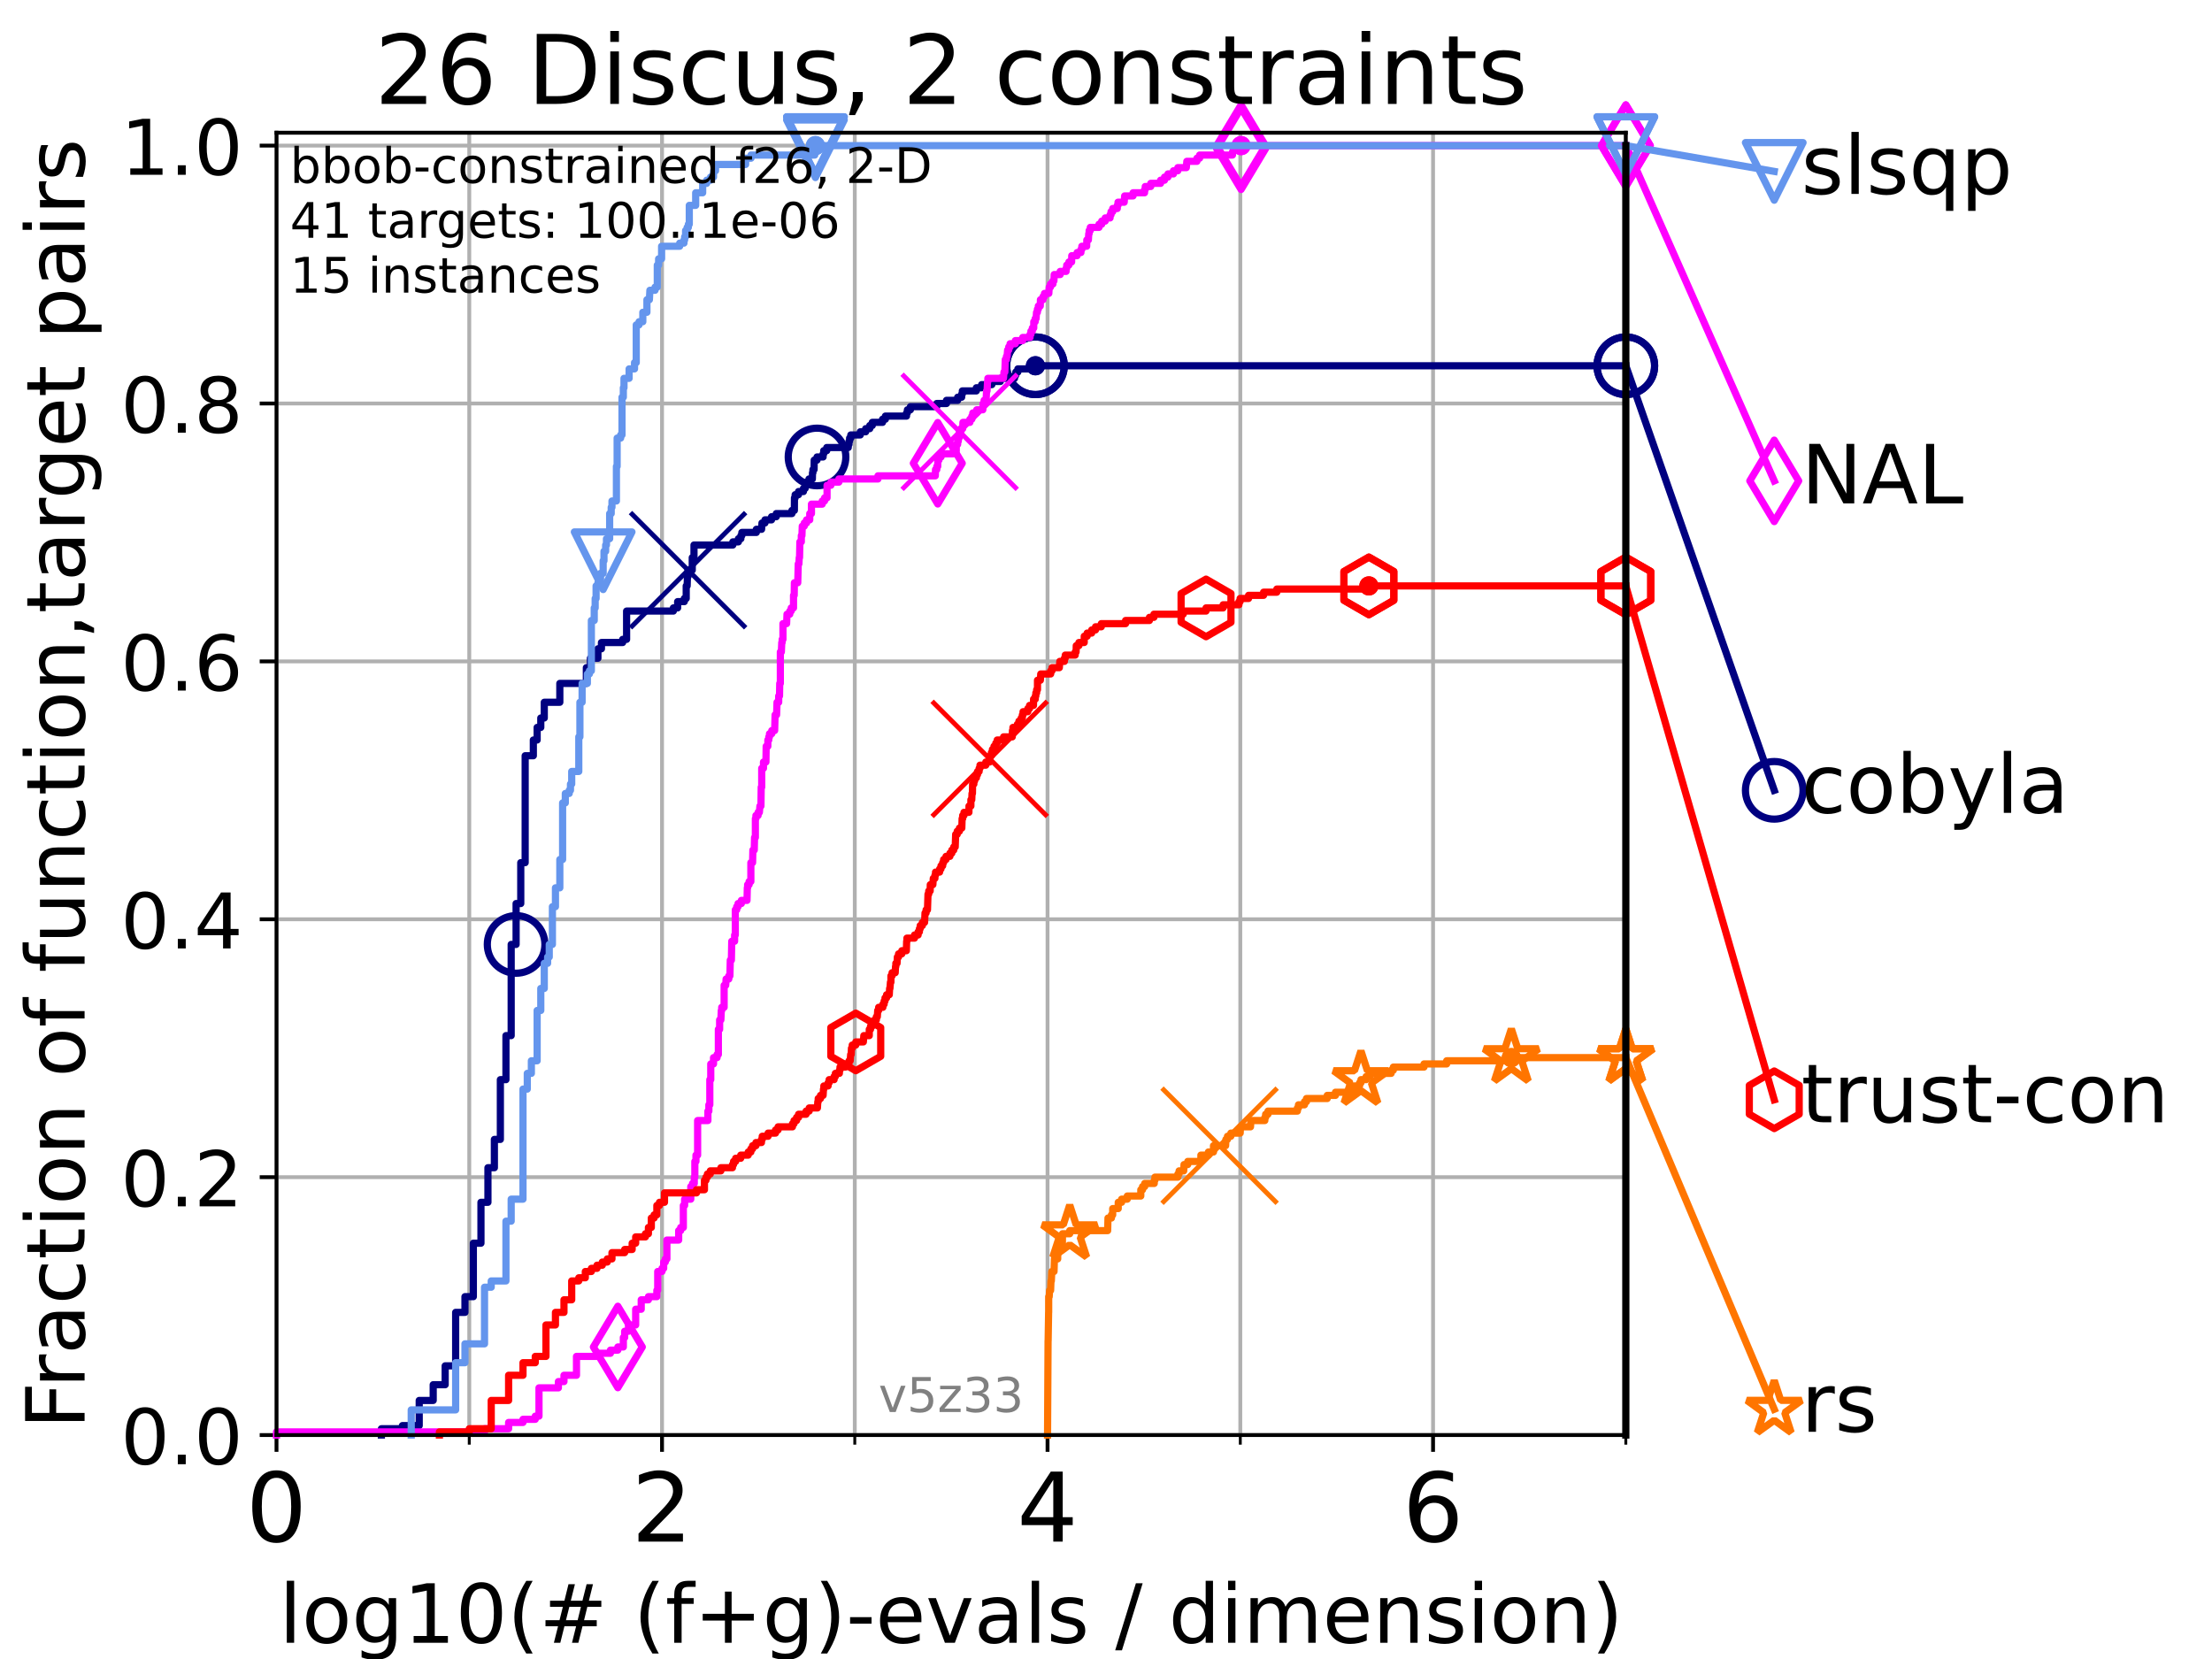 <?xml version="1.0" encoding="utf-8" standalone="no"?>
<!DOCTYPE svg PUBLIC "-//W3C//DTD SVG 1.1//EN"
  "http://www.w3.org/Graphics/SVG/1.1/DTD/svg11.dtd">
<!-- Created with matplotlib (https://matplotlib.org/) -->
<svg height="345.6pt" version="1.1" viewBox="0 0 460.8 345.6" width="460.8pt" xmlns="http://www.w3.org/2000/svg" xmlns:xlink="http://www.w3.org/1999/xlink">
 <defs>
  <style type="text/css">*{stroke-linecap:butt;stroke-linejoin:round;}</style>
 </defs>
 <g id="figure_1">
  <g id="patch_1">
   <path d="M 0 345.6 
L 460.8 345.6 
L 460.8 0 
L 0 0 
z
" style="fill:#ffffff;"/>
  </g>
  <g id="axes_1">
   <g id="patch_2">
    <path d="M 57.6 298.944 
L 338.688 298.944 
L 338.688 27.648 
L 57.6 27.648 
z
" style="fill:#ffffff;"/>
   </g>
   <g id="matplotlib.axis_1">
    <g id="xtick_1">
     <g id="line2d_1">
      <path clip-path="url(#p7493fa4749)" d="M 57.6 298.944 
L 57.6 27.648 
" style="fill:none;stroke:#b0b0b0;stroke-linecap:square;stroke-width:0.8;"/>
     </g>
     <g id="line2d_2">
      <defs>
       <path d="M 0 0 
L 0 3.5 
" id="m9129a0d580" style="stroke:#000000;stroke-width:0.8;"/>
      </defs>
      <g>
       <use style="stroke:#000000;stroke-width:0.8;" x="57.6" xlink:href="#m9129a0d580" y="298.944"/>
      </g>
     </g>
     <g id="text_1">
      <!-- 0 -->
      <g transform="translate(51.237 321.141)scale(0.2 -0.2)">
       <defs>
        <path d="M 31.781 66.406 
Q 24.172 66.406 20.328 58.906 
Q 16.5 51.422 16.5 36.375 
Q 16.5 21.391 20.328 13.891 
Q 24.172 6.391 31.781 6.391 
Q 39.453 6.391 43.281 13.891 
Q 47.125 21.391 47.125 36.375 
Q 47.125 51.422 43.281 58.906 
Q 39.453 66.406 31.781 66.406 
z
M 31.781 74.219 
Q 44.047 74.219 50.516 64.516 
Q 56.984 54.828 56.984 36.375 
Q 56.984 17.969 50.516 8.266 
Q 44.047 -1.422 31.781 -1.422 
Q 19.531 -1.422 13.062 8.266 
Q 6.594 17.969 6.594 36.375 
Q 6.594 54.828 13.062 64.516 
Q 19.531 74.219 31.781 74.219 
z
" id="DejaVuSans-48"/>
       </defs>
       <use xlink:href="#DejaVuSans-48"/>
      </g>
     </g>
    </g>
    <g id="xtick_2">
     <g id="line2d_3">
      <path clip-path="url(#p7493fa4749)" d="M 137.911 298.944 
L 137.911 27.648 
" style="fill:none;stroke:#b0b0b0;stroke-linecap:square;stroke-width:0.8;"/>
     </g>
     <g id="line2d_4">
      <g>
       <use style="stroke:#000000;stroke-width:0.8;" x="137.911" xlink:href="#m9129a0d580" y="298.944"/>
      </g>
     </g>
     <g id="text_2">
      <!-- 2 -->
      <g transform="translate(131.548 321.141)scale(0.2 -0.2)">
       <defs>
        <path d="M 19.188 8.297 
L 53.609 8.297 
L 53.609 0 
L 7.328 0 
L 7.328 8.297 
Q 12.938 14.109 22.625 23.891 
Q 32.328 33.688 34.812 36.531 
Q 39.547 41.844 41.422 45.531 
Q 43.312 49.219 43.312 52.781 
Q 43.312 58.594 39.234 62.25 
Q 35.156 65.922 28.609 65.922 
Q 23.969 65.922 18.812 64.312 
Q 13.672 62.703 7.812 59.422 
L 7.812 69.391 
Q 13.766 71.781 18.938 73 
Q 24.125 74.219 28.422 74.219 
Q 39.75 74.219 46.484 68.547 
Q 53.219 62.891 53.219 53.422 
Q 53.219 48.922 51.531 44.891 
Q 49.859 40.875 45.406 35.406 
Q 44.188 33.984 37.641 27.219 
Q 31.109 20.453 19.188 8.297 
z
" id="DejaVuSans-50"/>
       </defs>
       <use xlink:href="#DejaVuSans-50"/>
      </g>
     </g>
    </g>
    <g id="xtick_3">
     <g id="line2d_5">
      <path clip-path="url(#p7493fa4749)" d="M 218.222 298.944 
L 218.222 27.648 
" style="fill:none;stroke:#b0b0b0;stroke-linecap:square;stroke-width:0.8;"/>
     </g>
     <g id="line2d_6">
      <g>
       <use style="stroke:#000000;stroke-width:0.8;" x="218.222" xlink:href="#m9129a0d580" y="298.944"/>
      </g>
     </g>
     <g id="text_3">
      <!-- 4 -->
      <g transform="translate(211.859 321.141)scale(0.2 -0.2)">
       <defs>
        <path d="M 37.797 64.312 
L 12.891 25.391 
L 37.797 25.391 
z
M 35.203 72.906 
L 47.609 72.906 
L 47.609 25.391 
L 58.016 25.391 
L 58.016 17.188 
L 47.609 17.188 
L 47.609 0 
L 37.797 0 
L 37.797 17.188 
L 4.891 17.188 
L 4.891 26.703 
z
" id="DejaVuSans-52"/>
       </defs>
       <use xlink:href="#DejaVuSans-52"/>
      </g>
     </g>
    </g>
    <g id="xtick_4">
     <g id="line2d_7">
      <path clip-path="url(#p7493fa4749)" d="M 298.533 298.944 
L 298.533 27.648 
" style="fill:none;stroke:#b0b0b0;stroke-linecap:square;stroke-width:0.8;"/>
     </g>
     <g id="line2d_8">
      <g>
       <use style="stroke:#000000;stroke-width:0.8;" x="298.533" xlink:href="#m9129a0d580" y="298.944"/>
      </g>
     </g>
     <g id="text_4">
      <!-- 6 -->
      <g transform="translate(292.17 321.141)scale(0.2 -0.2)">
       <defs>
        <path d="M 33.016 40.375 
Q 26.375 40.375 22.484 35.828 
Q 18.609 31.297 18.609 23.391 
Q 18.609 15.531 22.484 10.953 
Q 26.375 6.391 33.016 6.391 
Q 39.656 6.391 43.531 10.953 
Q 47.406 15.531 47.406 23.391 
Q 47.406 31.297 43.531 35.828 
Q 39.656 40.375 33.016 40.375 
z
M 52.594 71.297 
L 52.594 62.312 
Q 48.875 64.062 45.094 64.984 
Q 41.312 65.922 37.594 65.922 
Q 27.828 65.922 22.672 59.328 
Q 17.531 52.734 16.797 39.406 
Q 19.672 43.656 24.016 45.922 
Q 28.375 48.188 33.594 48.188 
Q 44.578 48.188 50.953 41.516 
Q 57.328 34.859 57.328 23.391 
Q 57.328 12.156 50.688 5.359 
Q 44.047 -1.422 33.016 -1.422 
Q 20.359 -1.422 13.672 8.266 
Q 6.984 17.969 6.984 36.375 
Q 6.984 53.656 15.188 63.938 
Q 23.391 74.219 37.203 74.219 
Q 40.922 74.219 44.703 73.484 
Q 48.484 72.75 52.594 71.297 
z
" id="DejaVuSans-54"/>
       </defs>
       <use xlink:href="#DejaVuSans-54"/>
      </g>
     </g>
    </g>
    <g id="xtick_5">
     <g id="line2d_9">
      <path clip-path="url(#p7493fa4749)" d="M 97.755 298.944 
L 97.755 27.648 
" style="fill:none;stroke:#b0b0b0;stroke-linecap:square;stroke-width:0.8;"/>
     </g>
     <g id="line2d_10">
      <defs>
       <path d="M 0 0 
L 0 2 
" id="m01c700d313" style="stroke:#000000;stroke-width:0.6;"/>
      </defs>
      <g>
       <use style="stroke:#000000;stroke-width:0.6;" x="97.755" xlink:href="#m01c700d313" y="298.944"/>
      </g>
     </g>
    </g>
    <g id="xtick_6">
     <g id="line2d_11">
      <path clip-path="url(#p7493fa4749)" d="M 178.066 298.944 
L 178.066 27.648 
" style="fill:none;stroke:#b0b0b0;stroke-linecap:square;stroke-width:0.8;"/>
     </g>
     <g id="line2d_12">
      <g>
       <use style="stroke:#000000;stroke-width:0.6;" x="178.066" xlink:href="#m01c700d313" y="298.944"/>
      </g>
     </g>
    </g>
    <g id="xtick_7">
     <g id="line2d_13">
      <path clip-path="url(#p7493fa4749)" d="M 258.377 298.944 
L 258.377 27.648 
" style="fill:none;stroke:#b0b0b0;stroke-linecap:square;stroke-width:0.8;"/>
     </g>
     <g id="line2d_14">
      <g>
       <use style="stroke:#000000;stroke-width:0.6;" x="258.377" xlink:href="#m01c700d313" y="298.944"/>
      </g>
     </g>
    </g>
    <g id="xtick_8">
     <g id="line2d_15">
      <path clip-path="url(#p7493fa4749)" d="M 338.688 298.944 
L 338.688 27.648 
" style="fill:none;stroke:#b0b0b0;stroke-linecap:square;stroke-width:0.8;"/>
     </g>
     <g id="line2d_16">
      <g>
       <use style="stroke:#000000;stroke-width:0.6;" x="338.688" xlink:href="#m01c700d313" y="298.944"/>
      </g>
     </g>
    </g>
    <g id="text_5">
     <!-- log10(# (f+g)-evals / dimension) -->
     <g transform="translate(58.145 342.218)scale(0.17 -0.17)">
      <defs>
       <path d="M 9.422 75.984 
L 18.406 75.984 
L 18.406 0 
L 9.422 0 
z
" id="DejaVuSans-108"/>
       <path d="M 30.609 48.391 
Q 23.391 48.391 19.188 42.75 
Q 14.984 37.109 14.984 27.297 
Q 14.984 17.484 19.156 11.844 
Q 23.344 6.203 30.609 6.203 
Q 37.797 6.203 41.984 11.859 
Q 46.188 17.531 46.188 27.297 
Q 46.188 37.016 41.984 42.703 
Q 37.797 48.391 30.609 48.391 
z
M 30.609 56 
Q 42.328 56 49.016 48.375 
Q 55.719 40.766 55.719 27.297 
Q 55.719 13.875 49.016 6.219 
Q 42.328 -1.422 30.609 -1.422 
Q 18.844 -1.422 12.172 6.219 
Q 5.516 13.875 5.516 27.297 
Q 5.516 40.766 12.172 48.375 
Q 18.844 56 30.609 56 
z
" id="DejaVuSans-111"/>
       <path d="M 45.406 27.984 
Q 45.406 37.75 41.375 43.109 
Q 37.359 48.484 30.078 48.484 
Q 22.859 48.484 18.828 43.109 
Q 14.797 37.75 14.797 27.984 
Q 14.797 18.266 18.828 12.891 
Q 22.859 7.516 30.078 7.516 
Q 37.359 7.516 41.375 12.891 
Q 45.406 18.266 45.406 27.984 
z
M 54.391 6.781 
Q 54.391 -7.172 48.188 -13.984 
Q 42 -20.797 29.203 -20.797 
Q 24.469 -20.797 20.266 -20.094 
Q 16.062 -19.391 12.109 -17.922 
L 12.109 -9.188 
Q 16.062 -11.328 19.922 -12.344 
Q 23.781 -13.375 27.781 -13.375 
Q 36.625 -13.375 41.016 -8.766 
Q 45.406 -4.156 45.406 5.172 
L 45.406 9.625 
Q 42.625 4.781 38.281 2.391 
Q 33.938 0 27.875 0 
Q 17.828 0 11.672 7.656 
Q 5.516 15.328 5.516 27.984 
Q 5.516 40.672 11.672 48.328 
Q 17.828 56 27.875 56 
Q 33.938 56 38.281 53.609 
Q 42.625 51.219 45.406 46.391 
L 45.406 54.688 
L 54.391 54.688 
z
" id="DejaVuSans-103"/>
       <path d="M 12.406 8.297 
L 28.516 8.297 
L 28.516 63.922 
L 10.984 60.406 
L 10.984 69.391 
L 28.422 72.906 
L 38.281 72.906 
L 38.281 8.297 
L 54.391 8.297 
L 54.391 0 
L 12.406 0 
z
" id="DejaVuSans-49"/>
       <path d="M 31 75.875 
Q 24.469 64.656 21.281 53.656 
Q 18.109 42.672 18.109 31.391 
Q 18.109 20.125 21.312 9.062 
Q 24.516 -2 31 -13.188 
L 23.188 -13.188 
Q 15.875 -1.703 12.234 9.375 
Q 8.594 20.453 8.594 31.391 
Q 8.594 42.281 12.203 53.312 
Q 15.828 64.359 23.188 75.875 
z
" id="DejaVuSans-40"/>
       <path d="M 51.125 44 
L 36.922 44 
L 32.812 27.688 
L 47.125 27.688 
z
M 43.797 71.781 
L 38.719 51.516 
L 52.984 51.516 
L 58.109 71.781 
L 65.922 71.781 
L 60.891 51.516 
L 76.125 51.516 
L 76.125 44 
L 58.984 44 
L 54.984 27.688 
L 70.516 27.688 
L 70.516 20.219 
L 53.078 20.219 
L 48 0 
L 40.188 0 
L 45.219 20.219 
L 30.906 20.219 
L 25.875 0 
L 18.016 0 
L 23.094 20.219 
L 7.719 20.219 
L 7.719 27.688 
L 24.906 27.688 
L 29 44 
L 13.281 44 
L 13.281 51.516 
L 30.906 51.516 
L 35.891 71.781 
z
" id="DejaVuSans-35"/>
       <path id="DejaVuSans-32"/>
       <path d="M 37.109 75.984 
L 37.109 68.5 
L 28.516 68.5 
Q 23.688 68.5 21.797 66.547 
Q 19.922 64.594 19.922 59.516 
L 19.922 54.688 
L 34.719 54.688 
L 34.719 47.703 
L 19.922 47.703 
L 19.922 0 
L 10.891 0 
L 10.891 47.703 
L 2.297 47.703 
L 2.297 54.688 
L 10.891 54.688 
L 10.891 58.5 
Q 10.891 67.625 15.141 71.797 
Q 19.391 75.984 28.609 75.984 
z
" id="DejaVuSans-102"/>
       <path d="M 46 62.703 
L 46 35.5 
L 73.188 35.5 
L 73.188 27.203 
L 46 27.203 
L 46 0 
L 37.797 0 
L 37.797 27.203 
L 10.594 27.203 
L 10.594 35.5 
L 37.797 35.5 
L 37.797 62.703 
z
" id="DejaVuSans-43"/>
       <path d="M 8.016 75.875 
L 15.828 75.875 
Q 23.141 64.359 26.781 53.312 
Q 30.422 42.281 30.422 31.391 
Q 30.422 20.453 26.781 9.375 
Q 23.141 -1.703 15.828 -13.188 
L 8.016 -13.188 
Q 14.5 -2 17.703 9.062 
Q 20.906 20.125 20.906 31.391 
Q 20.906 42.672 17.703 53.656 
Q 14.5 64.656 8.016 75.875 
z
" id="DejaVuSans-41"/>
       <path d="M 4.891 31.391 
L 31.203 31.391 
L 31.203 23.391 
L 4.891 23.391 
z
" id="DejaVuSans-45"/>
       <path d="M 56.203 29.594 
L 56.203 25.203 
L 14.891 25.203 
Q 15.484 15.922 20.484 11.062 
Q 25.484 6.203 34.422 6.203 
Q 39.594 6.203 44.453 7.469 
Q 49.312 8.734 54.109 11.281 
L 54.109 2.781 
Q 49.266 0.734 44.188 -0.344 
Q 39.109 -1.422 33.891 -1.422 
Q 20.797 -1.422 13.156 6.188 
Q 5.516 13.812 5.516 26.812 
Q 5.516 40.234 12.766 48.109 
Q 20.016 56 32.328 56 
Q 43.359 56 49.781 48.891 
Q 56.203 41.797 56.203 29.594 
z
M 47.219 32.234 
Q 47.125 39.594 43.094 43.984 
Q 39.062 48.391 32.422 48.391 
Q 24.906 48.391 20.391 44.141 
Q 15.875 39.891 15.188 32.172 
z
" id="DejaVuSans-101"/>
       <path d="M 2.984 54.688 
L 12.5 54.688 
L 29.594 8.797 
L 46.688 54.688 
L 56.203 54.688 
L 35.688 0 
L 23.484 0 
z
" id="DejaVuSans-118"/>
       <path d="M 34.281 27.484 
Q 23.391 27.484 19.188 25 
Q 14.984 22.516 14.984 16.5 
Q 14.984 11.719 18.141 8.906 
Q 21.297 6.109 26.703 6.109 
Q 34.188 6.109 38.703 11.406 
Q 43.219 16.703 43.219 25.484 
L 43.219 27.484 
z
M 52.203 31.203 
L 52.203 0 
L 43.219 0 
L 43.219 8.297 
Q 40.141 3.328 35.547 0.953 
Q 30.953 -1.422 24.312 -1.422 
Q 15.922 -1.422 10.953 3.297 
Q 6 8.016 6 15.922 
Q 6 25.141 12.172 29.828 
Q 18.359 34.516 30.609 34.516 
L 43.219 34.516 
L 43.219 35.406 
Q 43.219 41.609 39.141 45 
Q 35.062 48.391 27.688 48.391 
Q 23 48.391 18.547 47.266 
Q 14.109 46.141 10.016 43.891 
L 10.016 52.203 
Q 14.938 54.109 19.578 55.047 
Q 24.219 56 28.609 56 
Q 40.484 56 46.344 49.844 
Q 52.203 43.703 52.203 31.203 
z
" id="DejaVuSans-97"/>
       <path d="M 44.281 53.078 
L 44.281 44.578 
Q 40.484 46.531 36.375 47.5 
Q 32.281 48.484 27.875 48.484 
Q 21.188 48.484 17.844 46.438 
Q 14.5 44.391 14.5 40.281 
Q 14.5 37.156 16.891 35.375 
Q 19.281 33.594 26.516 31.984 
L 29.594 31.297 
Q 39.156 29.25 43.188 25.516 
Q 47.219 21.781 47.219 15.094 
Q 47.219 7.469 41.188 3.016 
Q 35.156 -1.422 24.609 -1.422 
Q 20.219 -1.422 15.453 -0.562 
Q 10.688 0.297 5.422 2 
L 5.422 11.281 
Q 10.406 8.688 15.234 7.391 
Q 20.062 6.109 24.812 6.109 
Q 31.156 6.109 34.562 8.281 
Q 37.984 10.453 37.984 14.406 
Q 37.984 18.062 35.516 20.016 
Q 33.062 21.969 24.703 23.781 
L 21.578 24.516 
Q 13.234 26.266 9.516 29.906 
Q 5.812 33.547 5.812 39.891 
Q 5.812 47.609 11.281 51.797 
Q 16.75 56 26.812 56 
Q 31.781 56 36.172 55.266 
Q 40.578 54.547 44.281 53.078 
z
" id="DejaVuSans-115"/>
       <path d="M 25.391 72.906 
L 33.688 72.906 
L 8.297 -9.281 
L 0 -9.281 
z
" id="DejaVuSans-47"/>
       <path d="M 45.406 46.391 
L 45.406 75.984 
L 54.391 75.984 
L 54.391 0 
L 45.406 0 
L 45.406 8.203 
Q 42.578 3.328 38.25 0.953 
Q 33.938 -1.422 27.875 -1.422 
Q 17.969 -1.422 11.734 6.484 
Q 5.516 14.406 5.516 27.297 
Q 5.516 40.188 11.734 48.094 
Q 17.969 56 27.875 56 
Q 33.938 56 38.25 53.625 
Q 42.578 51.266 45.406 46.391 
z
M 14.797 27.297 
Q 14.797 17.391 18.875 11.75 
Q 22.953 6.109 30.078 6.109 
Q 37.203 6.109 41.297 11.75 
Q 45.406 17.391 45.406 27.297 
Q 45.406 37.203 41.297 42.844 
Q 37.203 48.484 30.078 48.484 
Q 22.953 48.484 18.875 42.844 
Q 14.797 37.203 14.797 27.297 
z
" id="DejaVuSans-100"/>
       <path d="M 9.422 54.688 
L 18.406 54.688 
L 18.406 0 
L 9.422 0 
z
M 9.422 75.984 
L 18.406 75.984 
L 18.406 64.594 
L 9.422 64.594 
z
" id="DejaVuSans-105"/>
       <path d="M 52 44.188 
Q 55.375 50.25 60.062 53.125 
Q 64.75 56 71.094 56 
Q 79.641 56 84.281 50.016 
Q 88.922 44.047 88.922 33.016 
L 88.922 0 
L 79.891 0 
L 79.891 32.719 
Q 79.891 40.578 77.094 44.375 
Q 74.312 48.188 68.609 48.188 
Q 61.625 48.188 57.562 43.547 
Q 53.516 38.922 53.516 30.906 
L 53.516 0 
L 44.484 0 
L 44.484 32.719 
Q 44.484 40.625 41.703 44.406 
Q 38.922 48.188 33.109 48.188 
Q 26.219 48.188 22.156 43.531 
Q 18.109 38.875 18.109 30.906 
L 18.109 0 
L 9.078 0 
L 9.078 54.688 
L 18.109 54.688 
L 18.109 46.188 
Q 21.188 51.219 25.484 53.609 
Q 29.781 56 35.688 56 
Q 41.656 56 45.828 52.969 
Q 50 49.953 52 44.188 
z
" id="DejaVuSans-109"/>
       <path d="M 54.891 33.016 
L 54.891 0 
L 45.906 0 
L 45.906 32.719 
Q 45.906 40.484 42.875 44.328 
Q 39.844 48.188 33.797 48.188 
Q 26.516 48.188 22.312 43.547 
Q 18.109 38.922 18.109 30.906 
L 18.109 0 
L 9.078 0 
L 9.078 54.688 
L 18.109 54.688 
L 18.109 46.188 
Q 21.344 51.125 25.703 53.562 
Q 30.078 56 35.797 56 
Q 45.219 56 50.047 50.172 
Q 54.891 44.344 54.891 33.016 
z
" id="DejaVuSans-110"/>
      </defs>
      <use xlink:href="#DejaVuSans-108"/>
      <use x="27.783" xlink:href="#DejaVuSans-111"/>
      <use x="88.965" xlink:href="#DejaVuSans-103"/>
      <use x="152.441" xlink:href="#DejaVuSans-49"/>
      <use x="216.064" xlink:href="#DejaVuSans-48"/>
      <use x="279.688" xlink:href="#DejaVuSans-40"/>
      <use x="318.701" xlink:href="#DejaVuSans-35"/>
      <use x="402.49" xlink:href="#DejaVuSans-32"/>
      <use x="434.277" xlink:href="#DejaVuSans-40"/>
      <use x="473.291" xlink:href="#DejaVuSans-102"/>
      <use x="508.496" xlink:href="#DejaVuSans-43"/>
      <use x="592.285" xlink:href="#DejaVuSans-103"/>
      <use x="655.762" xlink:href="#DejaVuSans-41"/>
      <use x="694.775" xlink:href="#DejaVuSans-45"/>
      <use x="730.859" xlink:href="#DejaVuSans-101"/>
      <use x="792.383" xlink:href="#DejaVuSans-118"/>
      <use x="851.562" xlink:href="#DejaVuSans-97"/>
      <use x="912.842" xlink:href="#DejaVuSans-108"/>
      <use x="940.625" xlink:href="#DejaVuSans-115"/>
      <use x="992.725" xlink:href="#DejaVuSans-32"/>
      <use x="1024.512" xlink:href="#DejaVuSans-47"/>
      <use x="1058.203" xlink:href="#DejaVuSans-32"/>
      <use x="1089.99" xlink:href="#DejaVuSans-100"/>
      <use x="1153.467" xlink:href="#DejaVuSans-105"/>
      <use x="1181.25" xlink:href="#DejaVuSans-109"/>
      <use x="1278.662" xlink:href="#DejaVuSans-101"/>
      <use x="1340.186" xlink:href="#DejaVuSans-110"/>
      <use x="1403.564" xlink:href="#DejaVuSans-115"/>
      <use x="1455.664" xlink:href="#DejaVuSans-105"/>
      <use x="1483.447" xlink:href="#DejaVuSans-111"/>
      <use x="1544.629" xlink:href="#DejaVuSans-110"/>
      <use x="1608.008" xlink:href="#DejaVuSans-41"/>
     </g>
    </g>
   </g>
   <g id="matplotlib.axis_2">
    <g id="ytick_1">
     <g id="line2d_17">
      <path clip-path="url(#p7493fa4749)" d="M 57.6 298.944 
L 338.688 298.944 
" style="fill:none;stroke:#b0b0b0;stroke-linecap:square;stroke-width:0.8;"/>
     </g>
     <g id="line2d_18">
      <defs>
       <path d="M 0 0 
L -3.5 0 
" id="m39f6b3e8fb" style="stroke:#000000;stroke-width:0.8;"/>
      </defs>
      <g>
       <use style="stroke:#000000;stroke-width:0.8;" x="57.6" xlink:href="#m39f6b3e8fb" y="298.944"/>
      </g>
     </g>
     <g id="text_6">
      <!-- 0.0 -->
      <g transform="translate(25.155 305.023)scale(0.16 -0.16)">
       <defs>
        <path d="M 10.688 12.406 
L 21 12.406 
L 21 0 
L 10.688 0 
z
" id="DejaVuSans-46"/>
       </defs>
       <use xlink:href="#DejaVuSans-48"/>
       <use x="63.623" xlink:href="#DejaVuSans-46"/>
       <use x="95.41" xlink:href="#DejaVuSans-48"/>
      </g>
     </g>
    </g>
    <g id="ytick_2">
     <g id="line2d_19">
      <path clip-path="url(#p7493fa4749)" d="M 57.6 245.222 
L 338.688 245.222 
" style="fill:none;stroke:#b0b0b0;stroke-linecap:square;stroke-width:0.8;"/>
     </g>
     <g id="line2d_20">
      <g>
       <use style="stroke:#000000;stroke-width:0.8;" x="57.6" xlink:href="#m39f6b3e8fb" y="245.222"/>
      </g>
     </g>
     <g id="text_7">
      <!-- 0.2 -->
      <g transform="translate(25.155 251.301)scale(0.16 -0.16)">
       <use xlink:href="#DejaVuSans-48"/>
       <use x="63.623" xlink:href="#DejaVuSans-46"/>
       <use x="95.41" xlink:href="#DejaVuSans-50"/>
      </g>
     </g>
    </g>
    <g id="ytick_3">
     <g id="line2d_21">
      <path clip-path="url(#p7493fa4749)" d="M 57.6 191.5 
L 338.688 191.5 
" style="fill:none;stroke:#b0b0b0;stroke-linecap:square;stroke-width:0.8;"/>
     </g>
     <g id="line2d_22">
      <g>
       <use style="stroke:#000000;stroke-width:0.8;" x="57.6" xlink:href="#m39f6b3e8fb" y="191.5"/>
      </g>
     </g>
     <g id="text_8">
      <!-- 0.4 -->
      <g transform="translate(25.155 197.579)scale(0.16 -0.16)">
       <use xlink:href="#DejaVuSans-48"/>
       <use x="63.623" xlink:href="#DejaVuSans-46"/>
       <use x="95.41" xlink:href="#DejaVuSans-52"/>
      </g>
     </g>
    </g>
    <g id="ytick_4">
     <g id="line2d_23">
      <path clip-path="url(#p7493fa4749)" d="M 57.6 137.778 
L 338.688 137.778 
" style="fill:none;stroke:#b0b0b0;stroke-linecap:square;stroke-width:0.8;"/>
     </g>
     <g id="line2d_24">
      <g>
       <use style="stroke:#000000;stroke-width:0.8;" x="57.6" xlink:href="#m39f6b3e8fb" y="137.778"/>
      </g>
     </g>
     <g id="text_9">
      <!-- 0.6 -->
      <g transform="translate(25.155 143.857)scale(0.16 -0.16)">
       <use xlink:href="#DejaVuSans-48"/>
       <use x="63.623" xlink:href="#DejaVuSans-46"/>
       <use x="95.41" xlink:href="#DejaVuSans-54"/>
      </g>
     </g>
    </g>
    <g id="ytick_5">
     <g id="line2d_25">
      <path clip-path="url(#p7493fa4749)" d="M 57.6 84.056 
L 338.688 84.056 
" style="fill:none;stroke:#b0b0b0;stroke-linecap:square;stroke-width:0.8;"/>
     </g>
     <g id="line2d_26">
      <g>
       <use style="stroke:#000000;stroke-width:0.8;" x="57.6" xlink:href="#m39f6b3e8fb" y="84.056"/>
      </g>
     </g>
     <g id="text_10">
      <!-- 0.8 -->
      <g transform="translate(25.155 90.135)scale(0.16 -0.16)">
       <defs>
        <path d="M 31.781 34.625 
Q 24.75 34.625 20.719 30.859 
Q 16.703 27.094 16.703 20.516 
Q 16.703 13.922 20.719 10.156 
Q 24.75 6.391 31.781 6.391 
Q 38.812 6.391 42.859 10.172 
Q 46.922 13.969 46.922 20.516 
Q 46.922 27.094 42.891 30.859 
Q 38.875 34.625 31.781 34.625 
z
M 21.922 38.812 
Q 15.578 40.375 12.031 44.719 
Q 8.5 49.078 8.5 55.328 
Q 8.5 64.062 14.719 69.141 
Q 20.953 74.219 31.781 74.219 
Q 42.672 74.219 48.875 69.141 
Q 55.078 64.062 55.078 55.328 
Q 55.078 49.078 51.531 44.719 
Q 48 40.375 41.703 38.812 
Q 48.828 37.156 52.797 32.312 
Q 56.781 27.484 56.781 20.516 
Q 56.781 9.906 50.312 4.234 
Q 43.844 -1.422 31.781 -1.422 
Q 19.734 -1.422 13.25 4.234 
Q 6.781 9.906 6.781 20.516 
Q 6.781 27.484 10.781 32.312 
Q 14.797 37.156 21.922 38.812 
z
M 18.312 54.391 
Q 18.312 48.734 21.844 45.562 
Q 25.391 42.391 31.781 42.391 
Q 38.141 42.391 41.719 45.562 
Q 45.312 48.734 45.312 54.391 
Q 45.312 60.062 41.719 63.234 
Q 38.141 66.406 31.781 66.406 
Q 25.391 66.406 21.844 63.234 
Q 18.312 60.062 18.312 54.391 
z
" id="DejaVuSans-56"/>
       </defs>
       <use xlink:href="#DejaVuSans-48"/>
       <use x="63.623" xlink:href="#DejaVuSans-46"/>
       <use x="95.41" xlink:href="#DejaVuSans-56"/>
      </g>
     </g>
    </g>
    <g id="ytick_6">
     <g id="line2d_27">
      <path clip-path="url(#p7493fa4749)" d="M 57.6 30.334 
L 338.688 30.334 
" style="fill:none;stroke:#b0b0b0;stroke-linecap:square;stroke-width:0.8;"/>
     </g>
     <g id="line2d_28">
      <g>
       <use style="stroke:#000000;stroke-width:0.8;" x="57.6" xlink:href="#m39f6b3e8fb" y="30.334"/>
      </g>
     </g>
     <g id="text_11">
      <!-- 1.0 -->
      <g transform="translate(25.155 36.413)scale(0.16 -0.16)">
       <use xlink:href="#DejaVuSans-49"/>
       <use x="63.623" xlink:href="#DejaVuSans-46"/>
       <use x="95.41" xlink:href="#DejaVuSans-48"/>
      </g>
     </g>
    </g>
    <g id="text_12">
     <!-- Fraction of function,target pairs -->
     <g transform="translate(17.62 297.681)rotate(-90)scale(0.17 -0.17)">
      <defs>
       <path d="M 9.812 72.906 
L 51.703 72.906 
L 51.703 64.594 
L 19.672 64.594 
L 19.672 43.109 
L 48.578 43.109 
L 48.578 34.812 
L 19.672 34.812 
L 19.672 0 
L 9.812 0 
z
" id="DejaVuSans-70"/>
       <path d="M 41.109 46.297 
Q 39.594 47.172 37.812 47.578 
Q 36.031 48 33.891 48 
Q 26.266 48 22.188 43.047 
Q 18.109 38.094 18.109 28.812 
L 18.109 0 
L 9.078 0 
L 9.078 54.688 
L 18.109 54.688 
L 18.109 46.188 
Q 20.953 51.172 25.484 53.578 
Q 30.031 56 36.531 56 
Q 37.453 56 38.578 55.875 
Q 39.703 55.766 41.062 55.516 
z
" id="DejaVuSans-114"/>
       <path d="M 48.781 52.594 
L 48.781 44.188 
Q 44.969 46.297 41.141 47.344 
Q 37.312 48.391 33.406 48.391 
Q 24.656 48.391 19.812 42.844 
Q 14.984 37.312 14.984 27.297 
Q 14.984 17.281 19.812 11.734 
Q 24.656 6.203 33.406 6.203 
Q 37.312 6.203 41.141 7.25 
Q 44.969 8.297 48.781 10.406 
L 48.781 2.094 
Q 45.016 0.344 40.984 -0.531 
Q 36.969 -1.422 32.422 -1.422 
Q 20.062 -1.422 12.781 6.344 
Q 5.516 14.109 5.516 27.297 
Q 5.516 40.672 12.859 48.328 
Q 20.219 56 33.016 56 
Q 37.156 56 41.109 55.141 
Q 45.062 54.297 48.781 52.594 
z
" id="DejaVuSans-99"/>
       <path d="M 18.312 70.219 
L 18.312 54.688 
L 36.812 54.688 
L 36.812 47.703 
L 18.312 47.703 
L 18.312 18.016 
Q 18.312 11.328 20.141 9.422 
Q 21.969 7.516 27.594 7.516 
L 36.812 7.516 
L 36.812 0 
L 27.594 0 
Q 17.188 0 13.234 3.875 
Q 9.281 7.766 9.281 18.016 
L 9.281 47.703 
L 2.688 47.703 
L 2.688 54.688 
L 9.281 54.688 
L 9.281 70.219 
z
" id="DejaVuSans-116"/>
       <path d="M 8.5 21.578 
L 8.5 54.688 
L 17.484 54.688 
L 17.484 21.922 
Q 17.484 14.156 20.5 10.266 
Q 23.531 6.391 29.594 6.391 
Q 36.859 6.391 41.078 11.031 
Q 45.312 15.672 45.312 23.688 
L 45.312 54.688 
L 54.297 54.688 
L 54.297 0 
L 45.312 0 
L 45.312 8.406 
Q 42.047 3.422 37.719 1 
Q 33.406 -1.422 27.688 -1.422 
Q 18.266 -1.422 13.375 4.438 
Q 8.5 10.297 8.5 21.578 
z
M 31.109 56 
z
" id="DejaVuSans-117"/>
       <path d="M 11.719 12.406 
L 22.016 12.406 
L 22.016 4 
L 14.016 -11.625 
L 7.719 -11.625 
L 11.719 4 
z
" id="DejaVuSans-44"/>
       <path d="M 18.109 8.203 
L 18.109 -20.797 
L 9.078 -20.797 
L 9.078 54.688 
L 18.109 54.688 
L 18.109 46.391 
Q 20.953 51.266 25.266 53.625 
Q 29.594 56 35.594 56 
Q 45.562 56 51.781 48.094 
Q 58.016 40.188 58.016 27.297 
Q 58.016 14.406 51.781 6.484 
Q 45.562 -1.422 35.594 -1.422 
Q 29.594 -1.422 25.266 0.953 
Q 20.953 3.328 18.109 8.203 
z
M 48.688 27.297 
Q 48.688 37.203 44.609 42.844 
Q 40.531 48.484 33.406 48.484 
Q 26.266 48.484 22.188 42.844 
Q 18.109 37.203 18.109 27.297 
Q 18.109 17.391 22.188 11.75 
Q 26.266 6.109 33.406 6.109 
Q 40.531 6.109 44.609 11.75 
Q 48.688 17.391 48.688 27.297 
z
" id="DejaVuSans-112"/>
      </defs>
      <use xlink:href="#DejaVuSans-70"/>
      <use x="50.27" xlink:href="#DejaVuSans-114"/>
      <use x="91.383" xlink:href="#DejaVuSans-97"/>
      <use x="152.662" xlink:href="#DejaVuSans-99"/>
      <use x="207.643" xlink:href="#DejaVuSans-116"/>
      <use x="246.852" xlink:href="#DejaVuSans-105"/>
      <use x="274.635" xlink:href="#DejaVuSans-111"/>
      <use x="335.816" xlink:href="#DejaVuSans-110"/>
      <use x="399.195" xlink:href="#DejaVuSans-32"/>
      <use x="430.982" xlink:href="#DejaVuSans-111"/>
      <use x="492.164" xlink:href="#DejaVuSans-102"/>
      <use x="527.369" xlink:href="#DejaVuSans-32"/>
      <use x="559.156" xlink:href="#DejaVuSans-102"/>
      <use x="594.361" xlink:href="#DejaVuSans-117"/>
      <use x="657.74" xlink:href="#DejaVuSans-110"/>
      <use x="721.119" xlink:href="#DejaVuSans-99"/>
      <use x="776.1" xlink:href="#DejaVuSans-116"/>
      <use x="815.309" xlink:href="#DejaVuSans-105"/>
      <use x="843.092" xlink:href="#DejaVuSans-111"/>
      <use x="904.273" xlink:href="#DejaVuSans-110"/>
      <use x="967.652" xlink:href="#DejaVuSans-44"/>
      <use x="999.439" xlink:href="#DejaVuSans-116"/>
      <use x="1038.648" xlink:href="#DejaVuSans-97"/>
      <use x="1099.928" xlink:href="#DejaVuSans-114"/>
      <use x="1139.291" xlink:href="#DejaVuSans-103"/>
      <use x="1202.768" xlink:href="#DejaVuSans-101"/>
      <use x="1264.291" xlink:href="#DejaVuSans-116"/>
      <use x="1303.5" xlink:href="#DejaVuSans-32"/>
      <use x="1335.287" xlink:href="#DejaVuSans-112"/>
      <use x="1398.764" xlink:href="#DejaVuSans-97"/>
      <use x="1460.043" xlink:href="#DejaVuSans-105"/>
      <use x="1487.826" xlink:href="#DejaVuSans-114"/>
      <use x="1528.939" xlink:href="#DejaVuSans-115"/>
     </g>
    </g>
   </g>
   <g id="line2d_29">
    <defs>
     <path d="M 0 1.5 
C 0.398 1.5 0.779 1.342 1.061 1.061 
C 1.342 0.779 1.5 0.398 1.5 0 
C 1.5 -0.398 1.342 -0.779 1.061 -1.061 
C 0.779 -1.342 0.398 -1.5 0 -1.5 
C -0.398 -1.5 -0.779 -1.342 -1.061 -1.061 
C -1.342 -0.779 -1.5 -0.398 -1.5 0 
C -1.5 0.398 -1.342 0.779 -1.061 1.061 
C -0.779 1.342 -0.398 1.5 0 1.5 
z
" id="m0f25bcd177" style="stroke:#000080;"/>
    </defs>
    <g>
     <use style="fill:#000080;stroke:#000080;" x="215.703" xlink:href="#m0f25bcd177" y="76.194"/>
     <use style="fill:#000080;stroke:#000080;" x="215.703" xlink:href="#m0f25bcd177" y="76.194"/>
    </g>
   </g>
   <g id="line2d_30">
    <path d="M 79.447 298.944 
L 79.447 297.634 
L 83.83 297.634 
L 83.83 296.979 
L 87.33 296.979 
L 87.33 291.737 
L 90.243 291.737 
L 90.243 288.462 
L 92.738 288.462 
L 92.738 284.531 
L 94.921 284.531 
L 94.921 273.393 
L 96.861 273.393 
L 96.861 270.118 
L 98.606 270.118 
L 98.606 258.98 
L 100.193 258.98 
L 100.193 250.463 
L 101.647 250.463 
L 101.647 243.257 
L 102.989 243.257 
L 102.989 237.36 
L 104.235 237.36 
L 104.235 224.912 
L 105.398 224.912 
L 105.398 215.74 
L 106.489 215.74 
L 106.489 196.741 
L 107.515 196.741 
L 107.515 188.224 
L 108.484 188.224 
L 108.484 179.707 
L 109.402 179.707 
L 109.402 157.432 
L 111.105 157.432 
L 111.105 154.157 
L 111.897 154.157 
L 111.897 151.536 
L 112.656 151.536 
L 112.656 149.571 
L 113.383 149.571 
L 113.383 146.295 
L 116.621 146.295 
L 116.621 142.364 
L 122.148 142.364 
L 122.148 139.088 
L 122.989 139.088 
L 122.989 137.123 
L 124.557 137.123 
L 124.557 135.157 
L 125.292 135.157 
L 125.292 133.847 
L 129.714 133.847 
L 129.714 133.192 
L 130.532 133.192 
L 130.532 127.296 
L 140.272 127.296 
L 140.272 126.641 
L 141.163 126.641 
L 141.163 125.33 
L 142.553 125.33 
L 142.553 124.675 
L 142.95 124.675 
L 142.95 122.055 
L 143.144 122.055 
L 143.209 120.089 
L 143.337 120.089 
L 143.337 118.779 
L 144.209 118.779 
L 144.209 116.158 
L 144.57 116.158 
L 144.57 113.538 
L 152.662 113.538 
L 152.662 112.883 
L 153.82 112.883 
L 153.82 112.227 
L 154.338 112.227 
L 154.338 111.572 
L 154.541 111.572 
L 154.541 110.917 
L 157.557 110.917 
L 157.557 110.262 
L 158.653 110.262 
L 158.732 108.952 
L 159.355 108.952 
L 159.355 108.296 
L 160.727 108.296 
L 160.727 107.641 
L 161.712 107.641 
L 161.712 106.986 
L 164.973 106.986 
L 164.973 106.331 
L 165.483 106.331 
L 165.501 103.71 
L 165.644 103.71 
L 165.644 103.055 
L 166.341 103.055 
L 166.341 102.4 
L 167.369 102.4 
L 167.369 101.745 
L 167.735 101.745 
L 167.735 101.09 
L 167.97 101.09 
L 167.97 100.435 
L 168.521 100.435 
L 168.521 99.78 
L 169.23 99.78 
L 169.259 98.469 
L 169.346 98.469 
L 169.346 97.814 
L 169.588 97.814 
L 169.617 95.849 
L 170.201 95.849 
L 170.201 95.194 
L 171.468 95.194 
L 171.468 94.538 
L 171.595 94.538 
L 171.595 93.883 
L 172.228 93.883 
L 172.228 93.228 
L 176.707 93.228 
L 176.707 92.573 
L 176.866 92.573 
L 176.866 91.918 
L 176.987 91.918 
L 176.987 91.263 
L 177.236 91.263 
L 177.236 90.608 
L 179.214 90.608 
L 179.214 89.952 
L 180.336 89.952 
L 180.336 89.297 
L 181.188 89.297 
L 181.188 88.642 
L 181.712 88.642 
L 181.712 87.987 
L 183.847 87.987 
L 183.847 87.332 
L 184.444 87.332 
L 184.444 86.677 
L 188.842 86.677 
L 188.842 86.022 
L 189.029 86.022 
L 189.029 85.366 
L 189.659 85.366 
L 189.659 84.711 
L 195.141 84.711 
L 195.141 84.056 
L 197.173 84.056 
L 197.173 83.401 
L 199.503 83.401 
L 199.503 82.746 
L 200.332 82.746 
L 200.332 82.091 
L 200.473 82.091 
L 200.473 81.435 
L 203.39 81.435 
L 203.39 80.78 
L 204.495 80.78 
L 204.495 80.125 
L 206.619 80.125 
L 206.619 79.47 
L 208.387 79.47 
L 208.387 78.815 
L 211.348 78.815 
L 211.348 78.16 
L 211.612 78.16 
L 211.612 77.505 
L 212.039 77.505 
L 212.039 76.849 
L 215.703 76.849 
L 215.703 76.194 
L 338.688 76.194 
L 338.688 76.194 
" style="fill:none;stroke:#000080;stroke-linecap:square;stroke-width:1.5;"/>
   </g>
   <g id="line2d_31">
    <defs>
     <path d="M 0 6 
C 1.591 6 3.117 5.368 4.243 4.243 
C 5.368 3.117 6 1.591 6 0 
C 6 -1.591 5.368 -3.117 4.243 -4.243 
C 3.117 -5.368 1.591 -6 0 -6 
C -1.591 -6 -3.117 -5.368 -4.243 -4.243 
C -5.368 -3.117 -6 -1.591 -6 0 
C -6 1.591 -5.368 3.117 -4.243 4.243 
C -3.117 5.368 -1.591 6 0 6 
z
" id="mb98138b28e" style="stroke:#000080;stroke-width:1.5;"/>
    </defs>
    <g>
     <use style="fill-opacity:0;stroke:#000080;stroke-width:1.5;" x="107.515" xlink:href="#mb98138b28e" y="196.741"/>
     <use style="fill-opacity:0;stroke:#000080;stroke-width:1.5;" x="170.201" xlink:href="#mb98138b28e" y="95.194"/>
     <use style="fill-opacity:0;stroke:#000080;stroke-width:1.5;" x="215.703" xlink:href="#mb98138b28e" y="76.194"/>
     <use style="fill-opacity:0;stroke:#000080;stroke-width:1.5;" x="215.703" xlink:href="#mb98138b28e" y="76.194"/>
     <use style="fill-opacity:0;stroke:#000080;stroke-width:1.5;" x="338.688" xlink:href="#mb98138b28e" y="76.194"/>
    </g>
   </g>
   <g id="line2d_32">
    <path style="fill:none;stroke:#000080;stroke-linecap:square;stroke-width:1.5;"/>
    <g/>
   </g>
   <g id="line2d_33">
    <path clip-path="url(#p7493fa4749)" d="M 143.337 118.779 
" style="fill:none;stroke:#000080;stroke-linecap:square;stroke-width:1.5;"/>
    <defs>
     <path d="M -12 12 
L 12 -12 
M -12 -12 
L 12 12 
" id="ma317061c07" style="stroke:#000080;"/>
    </defs>
    <g clip-path="url(#p7493fa4749)">
     <use style="fill:#000080;stroke:#000080;" x="143.337" xlink:href="#ma317061c07" y="118.779"/>
    </g>
   </g>
   <g id="line2d_34">
    <defs>
     <path d="M 0 1.5 
C 0.398 1.5 0.779 1.342 1.061 1.061 
C 1.342 0.779 1.5 0.398 1.5 0 
C 1.5 -0.398 1.342 -0.779 1.061 -1.061 
C 0.779 -1.342 0.398 -1.5 0 -1.5 
C -0.398 -1.5 -0.779 -1.342 -1.061 -1.061 
C -1.342 -0.779 -1.5 -0.398 -1.5 0 
C -1.5 0.398 -1.342 0.779 -1.061 1.061 
C -0.779 1.342 -0.398 1.5 0 1.5 
z
" id="m2c480cc790" style="stroke:#ff00ff;"/>
    </defs>
    <g>
     <use style="fill:#ff00ff;stroke:#ff00ff;" x="258.54" xlink:href="#m2c480cc790" y="30.334"/>
     <use style="fill:#ff00ff;stroke:#ff00ff;" x="258.54" xlink:href="#m2c480cc790" y="30.334"/>
    </g>
   </g>
   <g id="line2d_35">
    <path d="M 57.6 298.944 
L 57.6 298.289 
L 100.935 298.289 
L 100.935 297.634 
L 105.952 297.634 
L 105.952 296.323 
L 108.949 296.323 
L 108.949 295.668 
L 111.506 295.668 
L 111.506 295.013 
L 112.281 295.013 
L 112.281 289.117 
L 116.323 289.117 
L 116.323 287.807 
L 117.486 287.807 
L 117.486 286.496 
L 120.094 286.496 
L 120.094 282.565 
L 124.369 282.565 
L 124.369 281.91 
L 127.165 281.91 
L 127.165 281.255 
L 128.709 281.255 
L 128.709 280.6 
L 129.853 280.6 
L 129.853 278.634 
L 130.128 278.634 
L 130.128 277.324 
L 130.927 277.324 
L 130.927 276.014 
L 132.423 276.014 
L 132.423 272.738 
L 133.578 272.738 
L 133.578 270.773 
L 135.077 270.773 
L 135.077 270.118 
L 136.832 270.118 
L 136.832 268.807 
L 137.016 268.807 
L 137.016 264.876 
L 137.911 264.876 
L 137.911 264.221 
L 138.256 264.221 
L 138.256 262.911 
L 138.595 262.911 
L 138.595 262.256 
L 138.927 262.256 
L 138.927 258.325 
L 141.379 258.325 
L 141.379 256.36 
L 141.802 256.36 
L 141.802 255.704 
L 142.352 255.704 
L 142.352 251.118 
L 142.62 251.118 
L 142.62 249.808 
L 143.903 249.808 
L 143.903 247.187 
L 144.27 247.187 
L 144.27 246.532 
L 144.63 246.532 
L 144.63 245.222 
L 144.748 245.222 
L 144.748 241.946 
L 144.982 241.946 
L 144.982 240.636 
L 145.327 240.636 
L 145.327 233.429 
L 147.47 233.429 
L 147.47 231.464 
L 147.67 231.464 
L 147.67 230.154 
L 147.868 230.154 
L 147.868 224.912 
L 148.064 224.912 
L 148.064 221.637 
L 148.639 221.637 
L 148.639 220.326 
L 149.378 220.326 
L 149.378 219.671 
L 149.647 219.671 
L 149.647 214.43 
L 149.911 214.43 
L 149.911 212.465 
L 150.172 212.465 
L 150.258 210.499 
L 150.344 210.499 
L 150.344 209.844 
L 150.85 209.844 
L 150.85 205.258 
L 151.179 205.258 
L 151.26 203.948 
L 151.819 203.948 
L 151.819 203.293 
L 152.053 203.293 
L 152.13 200.017 
L 152.36 200.017 
L 152.436 196.086 
L 153.032 196.086 
L 153.032 194.776 
L 153.178 194.776 
L 153.178 189.535 
L 153.467 189.535 
L 153.467 188.879 
L 153.75 188.879 
L 153.75 188.224 
L 154.44 188.224 
L 154.44 187.569 
L 155.616 187.569 
L 155.679 184.949 
L 155.742 184.949 
L 155.742 184.293 
L 156.053 184.293 
L 156.053 183.638 
L 156.418 183.638 
L 156.418 179.707 
L 156.777 179.707 
L 156.836 177.087 
L 157.128 177.087 
L 157.186 174.466 
L 157.358 174.466 
L 157.358 170.535 
L 157.472 170.535 
L 157.472 169.88 
L 157.921 169.88 
L 157.921 169.225 
L 158.195 169.225 
L 158.304 167.915 
L 158.519 167.915 
L 158.573 163.984 
L 158.679 163.984 
L 158.679 160.053 
L 159.046 160.053 
L 159.046 158.743 
L 159.558 158.743 
L 159.608 155.467 
L 159.956 155.467 
L 159.956 154.157 
L 160.152 154.157 
L 160.152 153.502 
L 160.298 153.502 
L 160.298 152.846 
L 160.774 152.846 
L 160.774 152.191 
L 161.375 152.191 
L 161.466 148.916 
L 161.779 148.916 
L 161.867 146.295 
L 162.217 146.295 
L 162.217 144.985 
L 162.389 144.985 
L 162.432 142.364 
L 162.56 142.364 
L 162.56 135.813 
L 162.771 135.813 
L 162.854 133.847 
L 162.938 133.847 
L 162.938 133.192 
L 163.103 133.192 
L 163.103 129.916 
L 163.867 129.916 
L 163.946 127.951 
L 164.524 127.951 
L 164.524 127.296 
L 164.825 127.296 
L 164.825 126.641 
L 165.303 126.641 
L 165.303 124.02 
L 165.447 124.02 
L 165.483 121.399 
L 166.186 121.399 
L 166.289 117.469 
L 166.426 117.469 
L 166.494 116.158 
L 166.561 116.158 
L 166.629 112.883 
L 166.929 112.883 
L 166.929 111.572 
L 167.06 111.572 
L 167.126 109.607 
L 167.545 109.607 
L 167.545 108.952 
L 168.017 108.952 
L 168.017 108.296 
L 168.686 108.296 
L 168.686 106.986 
L 169.041 106.986 
L 169.041 105.021 
L 171.289 105.021 
L 171.289 104.366 
L 171.771 104.366 
L 171.771 103.71 
L 172.289 103.71 
L 172.289 101.09 
L 173.096 101.09 
L 173.096 100.435 
L 174.754 100.435 
L 174.754 99.78 
L 182.895 99.78 
L 182.895 99.124 
L 194.843 99.124 
L 194.883 97.814 
L 195.154 97.814 
L 195.154 97.159 
L 195.349 97.159 
L 195.356 95.849 
L 195.6 95.849 
L 195.6 95.194 
L 196.041 95.194 
L 196.041 94.538 
L 198.61 94.538 
L 198.61 93.883 
L 199.212 93.883 
L 199.212 92.573 
L 199.495 92.573 
L 199.495 91.918 
L 199.632 91.918 
L 199.632 91.263 
L 199.794 91.263 
L 199.879 89.952 
L 200.161 89.952 
L 200.161 89.297 
L 200.545 89.297 
L 200.598 87.987 
L 202.045 87.987 
L 202.045 87.332 
L 202.45 87.332 
L 202.45 86.677 
L 202.656 86.677 
L 202.656 86.022 
L 203.463 86.022 
L 203.463 85.366 
L 204.736 85.366 
L 204.793 84.056 
L 205.003 84.056 
L 205.003 83.401 
L 205.425 83.401 
L 205.516 81.435 
L 205.624 81.435 
L 205.724 79.47 
L 205.792 79.47 
L 205.792 78.815 
L 209.044 78.815 
L 209.144 77.505 
L 209.328 77.505 
L 209.42 74.884 
L 209.664 74.884 
L 209.664 74.229 
L 209.798 74.229 
L 209.902 72.919 
L 210.139 72.919 
L 210.139 72.263 
L 210.417 72.263 
L 210.417 71.608 
L 211.517 71.608 
L 211.517 70.953 
L 213.044 70.953 
L 213.044 70.298 
L 214.573 70.298 
L 214.573 69.643 
L 214.757 69.643 
L 214.757 68.988 
L 215.052 68.988 
L 215.052 68.333 
L 215.348 68.333 
L 215.353 67.022 
L 215.646 67.022 
L 215.646 66.367 
L 215.835 66.367 
L 215.927 65.057 
L 216.113 65.057 
L 216.113 64.402 
L 216.303 64.402 
L 216.303 63.747 
L 216.711 63.747 
L 216.739 62.436 
L 217.276 62.436 
L 217.276 61.781 
L 217.584 61.781 
L 217.584 61.126 
L 218.493 61.126 
L 218.569 59.816 
L 218.827 59.816 
L 218.827 59.161 
L 219.346 59.161 
L 219.346 58.505 
L 219.557 58.505 
L 219.604 57.195 
L 220.854 57.195 
L 220.854 56.54 
L 222.088 56.54 
L 222.088 55.885 
L 222.216 55.885 
L 222.216 55.23 
L 222.667 55.23 
L 222.667 54.575 
L 223.237 54.575 
L 223.266 53.264 
L 224.38 53.264 
L 224.38 52.609 
L 225.178 52.609 
L 225.178 51.954 
L 225.365 51.954 
L 225.365 51.299 
L 226.377 51.299 
L 226.402 49.988 
L 226.728 49.988 
L 226.807 48.678 
L 226.888 48.678 
L 226.888 48.023 
L 227.128 48.023 
L 227.128 47.368 
L 228.94 47.368 
L 228.94 46.713 
L 229.508 46.713 
L 229.508 46.058 
L 230.236 46.058 
L 230.236 45.402 
L 231.246 45.402 
L 231.246 44.747 
L 231.447 44.747 
L 231.447 44.092 
L 231.801 44.092 
L 231.801 43.437 
L 232.753 43.437 
L 232.753 42.782 
L 232.901 42.782 
L 232.901 42.127 
L 234.191 42.127 
L 234.284 40.816 
L 236.037 40.816 
L 236.037 40.161 
L 238.428 40.161 
L 238.428 39.506 
L 238.574 39.506 
L 238.574 38.851 
L 239.724 38.851 
L 239.724 38.196 
L 241.77 38.196 
L 241.77 37.541 
L 242.59 37.541 
L 242.59 36.886 
L 243.306 36.886 
L 243.306 36.23 
L 244.452 36.23 
L 244.452 35.575 
L 245.364 35.575 
L 245.364 34.92 
L 247.135 34.92 
L 247.235 33.61 
L 249.345 33.61 
L 249.345 32.955 
L 249.905 32.955 
L 249.905 32.3 
L 256.746 32.3 
L 256.746 31.644 
L 256.924 31.644 
L 256.924 30.989 
L 258.54 30.989 
L 258.54 30.334 
L 338.688 30.334 
L 338.688 30.334 
" style="fill:none;stroke:#ff00ff;stroke-linecap:square;stroke-width:1.5;"/>
   </g>
   <g id="line2d_36">
    <defs>
     <path d="M -0 8.485 
L 5.091 0 
L 0 -8.485 
L -5.091 -0 
z
" id="m269626b6d6" style="stroke:#ff00ff;stroke-linejoin:miter;stroke-width:1.5;"/>
    </defs>
    <g>
     <use style="fill-opacity:0;stroke:#ff00ff;stroke-linejoin:miter;stroke-width:1.5;" x="128.709" xlink:href="#m269626b6d6" y="280.6"/>
     <use style="fill-opacity:0;stroke:#ff00ff;stroke-linejoin:miter;stroke-width:1.5;" x="195.356" xlink:href="#m269626b6d6" y="96.504"/>
     <use style="fill-opacity:0;stroke:#ff00ff;stroke-linejoin:miter;stroke-width:1.5;" x="258.54" xlink:href="#m269626b6d6" y="30.989"/>
     <use style="fill-opacity:0;stroke:#ff00ff;stroke-linejoin:miter;stroke-width:1.5;" x="258.54" xlink:href="#m269626b6d6" y="30.334"/>
     <use style="fill-opacity:0;stroke:#ff00ff;stroke-linejoin:miter;stroke-width:1.5;" x="338.688" xlink:href="#m269626b6d6" y="30.334"/>
    </g>
   </g>
   <g id="line2d_37">
    <path style="fill:none;stroke:#ff00ff;stroke-linecap:square;stroke-width:1.5;"/>
    <g/>
   </g>
   <g id="line2d_38">
    <path clip-path="url(#p7493fa4749)" d="M 199.914 89.952 
" style="fill:none;stroke:#ff00ff;stroke-linecap:square;stroke-width:1.5;"/>
    <defs>
     <path d="M -12 12 
L 12 -12 
M -12 -12 
L 12 12 
" id="m5764c56de7" style="stroke:#ff00ff;"/>
    </defs>
    <g clip-path="url(#p7493fa4749)">
     <use style="fill:#ff00ff;stroke:#ff00ff;" x="199.914" xlink:href="#m5764c56de7" y="89.952"/>
    </g>
   </g>
   <g id="line2d_39">
    <defs>
     <path d="M 0 1.5 
C 0.398 1.5 0.779 1.342 1.061 1.061 
C 1.342 0.779 1.5 0.398 1.5 0 
C 1.5 -0.398 1.342 -0.779 1.061 -1.061 
C 0.779 -1.342 0.398 -1.5 0 -1.5 
C -0.398 -1.5 -0.779 -1.342 -1.061 -1.061 
C -1.342 -0.779 -1.5 -0.398 -1.5 0 
C -1.5 0.398 -1.342 0.779 -1.061 1.061 
C -0.779 1.342 -0.398 1.5 0 1.5 
z
" id="m90c2c08ae3" style="stroke:#ff7500;"/>
    </defs>
    <g>
     <use style="fill:#ff7500;stroke:#ff7500;" x="314.839" xlink:href="#m90c2c08ae3" y="220.326"/>
     <use style="fill:#ff7500;stroke:#ff7500;" x="314.839" xlink:href="#m90c2c08ae3" y="220.326"/>
    </g>
   </g>
   <g id="line2d_40">
    <path d="M 218.225 298.944 
L 218.332 279.29 
L 218.346 279.29 
L 218.446 273.393 
L 218.459 273.393 
L 218.464 270.118 
L 218.57 270.118 
L 218.649 268.807 
L 218.863 268.807 
L 218.933 266.842 
L 219.013 266.842 
L 219.106 264.876 
L 219.575 264.876 
L 219.658 262.256 
L 220.338 262.256 
L 220.359 259.635 
L 221.314 259.635 
L 221.332 257.015 
L 222.842 257.015 
L 222.842 256.36 
L 230.746 256.36 
L 230.813 253.739 
L 231.534 253.739 
L 231.534 253.084 
L 231.794 253.084 
L 231.794 251.773 
L 232.947 251.773 
L 232.947 250.463 
L 233.648 250.463 
L 233.648 249.808 
L 234.831 249.808 
L 234.831 249.153 
L 237.649 249.153 
L 237.649 247.843 
L 238.012 247.843 
L 238.012 247.187 
L 238.461 247.187 
L 238.461 246.532 
L 240.452 246.532 
L 240.452 245.877 
L 240.589 245.877 
L 240.589 245.222 
L 245.372 245.222 
L 245.372 244.567 
L 245.628 244.567 
L 245.628 243.912 
L 246.589 243.912 
L 246.652 242.601 
L 247.433 242.601 
L 247.433 241.946 
L 250.166 241.946 
L 250.166 240.636 
L 251.731 240.636 
L 251.731 239.981 
L 252.79 239.981 
L 252.79 238.671 
L 255.32 238.671 
L 255.383 237.36 
L 255.708 237.36 
L 255.708 236.705 
L 256.41 236.705 
L 256.41 236.05 
L 258.351 236.05 
L 258.419 234.74 
L 260.504 234.74 
L 260.58 233.429 
L 263.488 233.429 
L 263.488 232.774 
L 263.656 232.774 
L 263.656 232.119 
L 264.145 232.119 
L 264.145 231.464 
L 270.272 231.464 
L 270.272 230.809 
L 270.493 230.809 
L 270.493 230.154 
L 271.749 230.154 
L 271.749 229.499 
L 272.161 229.499 
L 272.161 228.843 
L 276.487 228.843 
L 276.487 228.188 
L 278.198 228.188 
L 278.198 227.533 
L 282.08 227.533 
L 282.18 226.223 
L 283.222 226.223 
L 283.222 225.568 
L 283.51 225.568 
L 283.51 224.912 
L 284.59 224.912 
L 284.59 224.257 
L 285.36 224.257 
L 285.36 223.602 
L 289.802 223.602 
L 289.802 222.947 
L 290.256 222.947 
L 290.256 222.292 
L 296.645 222.292 
L 296.645 221.637 
L 301.368 221.637 
L 301.368 220.982 
L 314.839 220.982 
L 314.839 220.326 
L 338.688 220.326 
L 338.688 220.326 
" style="fill:none;stroke:#ff7500;stroke-linecap:square;stroke-width:1.5;"/>
   </g>
   <g id="line2d_41">
    <defs>
     <path d="M 0 -6 
L -1.347 -1.854 
L -5.706 -1.854 
L -2.18 0.708 
L -3.527 4.854 
L -0 2.292 
L 3.527 4.854 
L 2.18 0.708 
L 5.706 -1.854 
L 1.347 -1.854 
z
" id="mc6d095aa6b" style="stroke:#ff7500;stroke-linejoin:bevel;stroke-width:1.5;"/>
    </defs>
    <g>
     <use style="fill-opacity:0;stroke:#ff7500;stroke-linejoin:bevel;stroke-width:1.5;" x="222.842" xlink:href="#mc6d095aa6b" y="257.015"/>
     <use style="fill-opacity:0;stroke:#ff7500;stroke-linejoin:bevel;stroke-width:1.5;" x="283.51" xlink:href="#mc6d095aa6b" y="224.912"/>
     <use style="fill-opacity:0;stroke:#ff7500;stroke-linejoin:bevel;stroke-width:1.5;" x="314.839" xlink:href="#mc6d095aa6b" y="220.326"/>
     <use style="fill-opacity:0;stroke:#ff7500;stroke-linejoin:bevel;stroke-width:1.5;" x="338.688" xlink:href="#mc6d095aa6b" y="220.326"/>
    </g>
   </g>
   <g id="line2d_42">
    <path style="fill:none;stroke:#ff7500;stroke-linecap:square;stroke-width:1.5;"/>
    <g/>
   </g>
   <g id="line2d_43">
    <path clip-path="url(#p7493fa4749)" d="M 254.06 238.671 
" style="fill:none;stroke:#ff7500;stroke-linecap:square;stroke-width:1.5;"/>
    <defs>
     <path d="M -12 12 
L 12 -12 
M -12 -12 
L 12 12 
" id="md2038ed859" style="stroke:#ff7500;"/>
    </defs>
    <g clip-path="url(#p7493fa4749)">
     <use style="fill:#ff7500;stroke:#ff7500;" x="254.06" xlink:href="#md2038ed859" y="238.671"/>
    </g>
   </g>
   <g id="line2d_44">
    <defs>
     <path d="M 0 1.5 
C 0.398 1.5 0.779 1.342 1.061 1.061 
C 1.342 0.779 1.5 0.398 1.5 0 
C 1.5 -0.398 1.342 -0.779 1.061 -1.061 
C 0.779 -1.342 0.398 -1.5 0 -1.5 
C -0.398 -1.5 -0.779 -1.342 -1.061 -1.061 
C -1.342 -0.779 -1.5 -0.398 -1.5 0 
C -1.5 0.398 -1.342 0.779 -1.061 1.061 
C -0.779 1.342 -0.398 1.5 0 1.5 
z
" id="m4bfcba5dd1" style="stroke:#6495ed;"/>
    </defs>
    <g>
     <use style="fill:#6495ed;stroke:#6495ed;" x="169.87" xlink:href="#m4bfcba5dd1" y="30.334"/>
     <use style="fill:#6495ed;stroke:#6495ed;" x="169.87" xlink:href="#m4bfcba5dd1" y="30.334"/>
    </g>
   </g>
   <g id="line2d_45">
    <path d="M 85.667 298.944 
L 85.667 293.703 
L 94.921 293.703 
L 94.921 283.876 
L 96.861 283.876 
L 96.861 279.945 
L 100.935 279.945 
L 100.935 268.152 
L 102.331 268.152 
L 102.331 266.842 
L 105.398 266.842 
L 105.398 254.394 
L 106.489 254.394 
L 106.489 249.808 
L 108.949 249.808 
L 108.949 226.878 
L 109.843 226.878 
L 109.843 223.602 
L 110.694 223.602 
L 110.694 220.982 
L 111.897 220.982 
L 111.897 210.499 
L 112.656 210.499 
L 112.656 205.913 
L 113.383 205.913 
L 113.383 200.672 
L 114.08 200.672 
L 114.08 199.362 
L 114.419 199.362 
L 114.419 196.741 
L 115.077 196.741 
L 115.077 188.879 
L 115.711 188.879 
L 115.711 184.949 
L 116.621 184.949 
L 116.621 179.052 
L 117.203 179.052 
L 117.203 167.26 
L 117.765 167.26 
L 117.765 165.294 
L 118.577 165.294 
L 118.577 164.639 
L 118.839 164.639 
L 118.839 163.329 
L 119.097 163.329 
L 119.097 160.708 
L 120.572 160.708 
L 120.572 153.502 
L 120.806 153.502 
L 120.806 146.295 
L 121.265 146.295 
L 121.265 142.364 
L 122.362 142.364 
L 122.362 140.399 
L 122.782 140.399 
L 122.782 139.743 
L 123.193 139.743 
L 123.193 129.261 
L 123.791 129.261 
L 123.791 126.641 
L 123.985 126.641 
L 123.985 124.675 
L 124.178 124.675 
L 124.178 122.055 
L 124.557 122.055 
L 124.557 121.399 
L 125.111 121.399 
L 125.111 119.434 
L 125.648 119.434 
L 125.648 116.813 
L 125.823 116.813 
L 125.823 114.848 
L 126.168 114.848 
L 126.168 113.538 
L 126.338 113.538 
L 126.338 112.227 
L 127.003 112.227 
L 127.003 106.986 
L 127.326 106.986 
L 127.326 105.676 
L 127.485 105.676 
L 127.485 104.366 
L 128.411 104.366 
L 128.411 97.159 
L 128.561 97.159 
L 128.561 91.263 
L 129.291 91.263 
L 129.291 90.608 
L 129.574 90.608 
L 129.574 82.746 
L 129.853 82.746 
L 129.853 80.78 
L 129.991 80.78 
L 129.991 78.815 
L 131.056 78.815 
L 131.056 76.849 
L 132.182 76.849 
L 132.182 75.539 
L 132.542 75.539 
L 132.542 67.677 
L 133.125 67.677 
L 133.125 67.022 
L 133.91 67.022 
L 133.91 65.057 
L 134.766 65.057 
L 134.766 62.436 
L 135.281 62.436 
L 135.382 60.471 
L 136.457 60.471 
L 136.457 59.816 
L 136.924 59.816 
L 136.924 55.23 
L 137.199 55.23 
L 137.199 53.919 
L 137.823 53.919 
L 137.823 51.299 
L 141.592 51.299 
L 141.592 50.644 
L 142.486 50.644 
L 142.486 49.988 
L 142.62 49.988 
L 142.62 49.333 
L 142.818 49.333 
L 142.818 48.023 
L 143.144 48.023 
L 143.144 47.368 
L 143.401 47.368 
L 143.401 46.713 
L 143.591 46.713 
L 143.591 42.782 
L 144.924 42.782 
L 144.924 40.161 
L 146.378 40.161 
L 146.378 38.196 
L 147.216 38.196 
L 147.216 37.541 
L 148.015 37.541 
L 148.015 36.886 
L 148.639 36.886 
L 148.639 35.575 
L 149.058 35.575 
L 149.058 34.265 
L 155.329 34.265 
L 155.329 32.955 
L 156.449 32.955 
L 156.449 32.3 
L 169.73 32.3 
L 169.758 30.989 
L 169.87 30.989 
L 169.87 30.334 
L 338.688 30.334 
L 338.688 30.334 
" style="fill:none;stroke:#6495ed;stroke-linecap:square;stroke-width:1.5;"/>
   </g>
   <g id="line2d_46">
    <defs>
     <path d="M -0 6 
L 6 -6 
L -6 -6 
z
" id="m279eb91017" style="stroke:#6495ed;stroke-linejoin:miter;stroke-width:1.5;"/>
    </defs>
    <g>
     <use style="fill-opacity:0;stroke:#6495ed;stroke-linejoin:miter;stroke-width:1.5;" x="125.648" xlink:href="#m279eb91017" y="116.813"/>
     <use style="fill-opacity:0;stroke:#6495ed;stroke-linejoin:miter;stroke-width:1.5;" x="169.87" xlink:href="#m279eb91017" y="30.989"/>
     <use style="fill-opacity:0;stroke:#6495ed;stroke-linejoin:miter;stroke-width:1.5;" x="169.87" xlink:href="#m279eb91017" y="30.334"/>
     <use style="fill-opacity:0;stroke:#6495ed;stroke-linejoin:miter;stroke-width:1.5;" x="169.87" xlink:href="#m279eb91017" y="30.334"/>
     <use style="fill-opacity:0;stroke:#6495ed;stroke-linejoin:miter;stroke-width:1.5;" x="338.688" xlink:href="#m279eb91017" y="30.334"/>
    </g>
   </g>
   <g id="line2d_47">
    <path style="fill:none;stroke:#6495ed;stroke-linecap:square;stroke-width:1.5;"/>
    <g/>
   </g>
   <g id="line2d_48">
    <defs>
     <path d="M 0 1.5 
C 0.398 1.5 0.779 1.342 1.061 1.061 
C 1.342 0.779 1.5 0.398 1.5 0 
C 1.5 -0.398 1.342 -0.779 1.061 -1.061 
C 0.779 -1.342 0.398 -1.5 0 -1.5 
C -0.398 -1.5 -0.779 -1.342 -1.061 -1.061 
C -1.342 -0.779 -1.5 -0.398 -1.5 0 
C -1.5 0.398 -1.342 0.779 -1.061 1.061 
C -0.779 1.342 -0.398 1.5 0 1.5 
z
" id="mea1e6f3c79" style="stroke:#ff0000;"/>
    </defs>
    <g>
     <use style="fill:#ff0000;stroke:#ff0000;" x="285.162" xlink:href="#mea1e6f3c79" y="122.055"/>
     <use style="fill:#ff0000;stroke:#ff0000;" x="285.162" xlink:href="#mea1e6f3c79" y="122.055"/>
    </g>
   </g>
   <g id="line2d_49">
    <path d="M 91.535 298.944 
L 91.535 298.289 
L 97.755 298.289 
L 97.755 297.634 
L 102.331 297.634 
L 102.331 291.737 
L 105.952 291.737 
L 105.952 286.496 
L 108.949 286.496 
L 108.949 283.876 
L 111.506 283.876 
L 111.506 282.565 
L 113.735 282.565 
L 113.735 276.014 
L 115.711 276.014 
L 115.711 273.393 
L 117.486 273.393 
L 117.486 270.773 
L 119.097 270.773 
L 119.097 266.842 
L 120.572 266.842 
L 120.572 266.187 
L 121.931 266.187 
L 121.931 264.876 
L 123.193 264.876 
L 123.193 264.221 
L 124.369 264.221 
L 124.369 263.566 
L 125.471 263.566 
L 125.471 262.911 
L 126.507 262.911 
L 126.507 262.256 
L 127.485 262.256 
L 127.485 260.946 
L 130.128 260.946 
L 130.128 260.29 
L 131.691 260.29 
L 131.691 258.98 
L 132.423 258.98 
L 132.423 257.67 
L 134.45 257.67 
L 134.45 257.015 
L 135.077 257.015 
L 135.077 255.704 
L 135.682 255.704 
L 135.682 253.739 
L 136.266 253.739 
L 136.266 253.084 
L 136.832 253.084 
L 136.832 251.118 
L 137.38 251.118 
L 137.38 250.463 
L 138.426 250.463 
L 138.426 248.498 
L 145.098 248.498 
L 145.098 247.843 
L 146.749 247.843 
L 146.749 245.877 
L 147.062 245.877 
L 147.062 245.222 
L 147.369 245.222 
L 147.369 244.567 
L 147.967 244.567 
L 147.967 243.912 
L 150.172 243.912 
L 150.172 243.257 
L 152.587 243.257 
L 152.587 242.601 
L 152.811 242.601 
L 152.811 241.946 
L 153.251 241.946 
L 153.251 241.291 
L 154.304 241.291 
L 154.304 240.636 
L 155.867 240.636 
L 155.867 239.981 
L 156.418 239.981 
L 156.418 239.326 
L 156.777 239.326 
L 156.777 238.671 
L 157.472 238.671 
L 157.472 238.015 
L 158.626 238.015 
L 158.626 237.36 
L 158.785 237.36 
L 158.785 236.705 
L 160.006 236.705 
L 160.006 236.05 
L 161.556 236.05 
L 161.556 235.395 
L 162.087 235.395 
L 162.087 234.74 
L 165.084 234.74 
L 165.084 234.085 
L 165.411 234.085 
L 165.411 233.429 
L 165.943 233.429 
L 165.943 232.774 
L 166.358 232.774 
L 166.358 232.119 
L 167.923 232.119 
L 167.923 231.464 
L 168.567 231.464 
L 168.567 230.809 
L 170.283 230.809 
L 170.365 229.499 
L 170.446 229.499 
L 170.446 228.843 
L 170.925 228.843 
L 170.925 228.188 
L 171.468 228.188 
L 171.545 226.878 
L 171.62 226.878 
L 171.62 226.223 
L 172.506 226.223 
L 172.506 225.568 
L 172.721 225.568 
L 172.721 224.912 
L 173.756 224.912 
L 173.756 224.257 
L 174.022 224.257 
L 174.022 223.602 
L 174.859 223.602 
L 174.859 222.947 
L 174.984 222.947 
L 174.984 222.292 
L 176.132 222.292 
L 176.132 221.637 
L 176.876 221.637 
L 176.876 220.982 
L 177.117 220.982 
L 177.208 219.671 
L 177.318 219.671 
L 177.373 218.361 
L 177.535 218.361 
L 177.535 217.706 
L 178.274 217.706 
L 178.274 217.051 
L 179.855 217.051 
L 179.949 215.74 
L 181.085 215.74 
L 181.085 214.43 
L 181.347 214.43 
L 181.347 213.775 
L 181.691 213.775 
L 181.691 213.12 
L 182.193 213.12 
L 182.193 212.465 
L 182.561 212.465 
L 182.561 211.81 
L 182.762 211.81 
L 182.842 210.499 
L 183.04 210.499 
L 183.04 209.844 
L 183.922 209.844 
L 183.922 209.189 
L 184.181 209.189 
L 184.181 208.534 
L 184.365 208.534 
L 184.365 207.879 
L 184.69 207.879 
L 184.69 207.224 
L 185.253 207.224 
L 185.322 205.913 
L 185.391 205.913 
L 185.494 204.603 
L 185.596 204.603 
L 185.596 203.293 
L 185.832 203.293 
L 185.832 202.638 
L 186.49 202.638 
L 186.555 201.327 
L 186.619 201.327 
L 186.619 200.672 
L 186.873 200.672 
L 186.936 199.362 
L 187.186 199.362 
L 187.186 198.707 
L 187.865 198.707 
L 187.865 198.052 
L 188.814 198.052 
L 188.87 196.086 
L 188.926 196.086 
L 188.926 195.431 
L 190.508 195.431 
L 190.508 194.776 
L 191.261 194.776 
L 191.261 194.121 
L 191.529 194.121 
L 191.529 193.465 
L 191.697 193.465 
L 191.697 192.81 
L 192.146 192.81 
L 192.146 192.155 
L 192.607 192.155 
L 192.697 190.19 
L 192.922 190.19 
L 192.922 189.535 
L 193.21 189.535 
L 193.319 186.259 
L 193.471 186.259 
L 193.471 185.604 
L 193.772 185.604 
L 193.793 184.293 
L 194.336 184.293 
L 194.418 182.983 
L 194.763 182.983 
L 194.763 182.328 
L 194.883 182.328 
L 194.883 181.673 
L 195.74 181.673 
L 195.74 181.018 
L 196.022 181.018 
L 196.022 180.363 
L 196.374 180.363 
L 196.374 179.707 
L 196.574 179.707 
L 196.574 179.052 
L 197.073 179.052 
L 197.073 178.397 
L 197.881 178.397 
L 197.881 177.742 
L 198.28 177.742 
L 198.28 177.087 
L 198.685 177.087 
L 198.685 176.432 
L 198.99 176.432 
L 199.082 173.811 
L 199.408 173.811 
L 199.408 173.156 
L 199.864 173.156 
L 199.864 172.501 
L 200.366 172.501 
L 200.424 170.535 
L 200.54 170.535 
L 200.54 169.88 
L 200.812 169.88 
L 200.812 169.225 
L 201.845 169.225 
L 201.859 167.915 
L 202.255 167.915 
L 202.255 166.604 
L 202.437 166.604 
L 202.489 165.294 
L 202.579 165.294 
L 202.607 163.329 
L 202.872 163.329 
L 202.872 162.674 
L 203.035 162.674 
L 203.035 162.018 
L 203.406 162.018 
L 203.406 161.363 
L 203.637 161.363 
L 203.637 160.708 
L 203.972 160.708 
L 203.972 160.053 
L 204.148 160.053 
L 204.148 159.398 
L 205.36 159.398 
L 205.36 158.743 
L 206.162 158.743 
L 206.269 157.432 
L 206.523 157.432 
L 206.523 156.777 
L 206.735 156.777 
L 206.735 156.122 
L 207.067 156.122 
L 207.067 155.467 
L 207.442 155.467 
L 207.442 154.812 
L 207.732 154.812 
L 207.732 154.157 
L 209.064 154.157 
L 209.064 153.502 
L 210.875 153.502 
L 210.908 152.191 
L 211.011 152.191 
L 211.011 151.536 
L 211.935 151.536 
L 211.935 150.881 
L 212.262 150.881 
L 212.262 150.226 
L 212.743 150.226 
L 212.743 149.571 
L 212.978 149.571 
L 212.978 148.916 
L 213.118 148.916 
L 213.118 148.26 
L 214.113 148.26 
L 214.113 147.605 
L 214.475 147.605 
L 214.475 146.95 
L 215.296 146.95 
L 215.31 145.64 
L 215.67 145.64 
L 215.67 144.985 
L 215.785 144.985 
L 215.785 144.33 
L 215.953 144.33 
L 215.953 143.674 
L 216.124 143.674 
L 216.13 141.709 
L 216.729 141.709 
L 216.808 140.399 
L 218.876 140.399 
L 218.876 139.743 
L 219.151 139.743 
L 219.151 139.088 
L 220.68 139.088 
L 220.775 137.778 
L 221.734 137.778 
L 221.734 137.123 
L 221.912 137.123 
L 221.912 136.468 
L 223.985 136.468 
L 223.985 135.813 
L 224.172 135.813 
L 224.203 134.502 
L 224.756 134.502 
L 224.756 133.847 
L 225.863 133.847 
L 225.869 132.537 
L 226.474 132.537 
L 226.474 131.882 
L 227.419 131.882 
L 227.419 131.227 
L 228.22 131.227 
L 228.22 130.571 
L 229.423 130.571 
L 229.423 129.916 
L 234.48 129.916 
L 234.48 129.261 
L 239.446 129.261 
L 239.446 128.606 
L 240.38 128.606 
L 240.38 127.951 
L 246.488 127.951 
L 246.488 127.296 
L 251.238 127.296 
L 251.238 126.641 
L 254.794 126.641 
L 254.794 125.985 
L 258.093 125.985 
L 258.093 125.33 
L 258.333 125.33 
L 258.333 124.675 
L 260.097 124.675 
L 260.097 124.02 
L 263.229 124.02 
L 263.229 123.365 
L 265.984 123.365 
L 265.984 122.71 
L 285.162 122.71 
L 285.162 122.055 
L 338.688 122.055 
L 338.688 122.055 
" style="fill:none;stroke:#ff0000;stroke-linecap:square;stroke-width:1.5;"/>
   </g>
   <g id="line2d_50">
    <defs>
     <path d="M 0 -6 
L -5.196 -3 
L -5.196 3 
L -0 6 
L 5.196 3 
L 5.196 -3 
z
" id="mfa14000724" style="stroke:#ff0000;stroke-linejoin:miter;stroke-width:1.5;"/>
    </defs>
    <g>
     <use style="fill-opacity:0;stroke:#ff0000;stroke-linejoin:miter;stroke-width:1.5;" x="178.274" xlink:href="#mfa14000724" y="217.051"/>
     <use style="fill-opacity:0;stroke:#ff0000;stroke-linejoin:miter;stroke-width:1.5;" x="251.238" xlink:href="#mfa14000724" y="126.641"/>
     <use style="fill-opacity:0;stroke:#ff0000;stroke-linejoin:miter;stroke-width:1.5;" x="285.162" xlink:href="#mfa14000724" y="122.055"/>
     <use style="fill-opacity:0;stroke:#ff0000;stroke-linejoin:miter;stroke-width:1.5;" x="285.162" xlink:href="#mfa14000724" y="122.055"/>
     <use style="fill-opacity:0;stroke:#ff0000;stroke-linejoin:miter;stroke-width:1.5;" x="338.688" xlink:href="#mfa14000724" y="122.055"/>
    </g>
   </g>
   <g id="line2d_51">
    <path style="fill:none;stroke:#ff0000;stroke-linecap:square;stroke-width:1.5;"/>
    <g/>
   </g>
   <g id="line2d_52">
    <path clip-path="url(#p7493fa4749)" d="M 206.172 158.088 
" style="fill:none;stroke:#ff0000;stroke-linecap:square;stroke-width:1.5;"/>
    <defs>
     <path d="M -12 12 
L 12 -12 
M -12 -12 
L 12 12 
" id="md5ae492c4b" style="stroke:#ff0000;"/>
    </defs>
    <g clip-path="url(#p7493fa4749)">
     <use style="fill:#ff0000;stroke:#ff0000;" x="206.172" xlink:href="#md5ae492c4b" y="158.088"/>
    </g>
   </g>
   <g id="line2d_53">
    <path d="M 338.688 220.326 
L 369.608 293.572 
" style="fill:none;stroke:#ff7500;stroke-linecap:square;stroke-width:1.5;"/>
    <g>
     <use style="fill-opacity:0;stroke:#ff7500;stroke-linejoin:bevel;stroke-width:1.5;" x="338.688" xlink:href="#mc6d095aa6b" y="220.326"/>
     <use style="fill-opacity:0;stroke:#ff7500;stroke-linejoin:bevel;stroke-width:1.5;" x="369.608" xlink:href="#mc6d095aa6b" y="293.572"/>
    </g>
   </g>
   <g id="line2d_54">
    <path d="M 338.688 122.055 
L 369.608 229.105 
" style="fill:none;stroke:#ff0000;stroke-linecap:square;stroke-width:1.5;"/>
    <g>
     <use style="fill-opacity:0;stroke:#ff0000;stroke-linejoin:miter;stroke-width:1.5;" x="338.688" xlink:href="#mfa14000724" y="122.055"/>
     <use style="fill-opacity:0;stroke:#ff0000;stroke-linejoin:miter;stroke-width:1.5;" x="369.608" xlink:href="#mfa14000724" y="229.105"/>
    </g>
   </g>
   <g id="line2d_55">
    <path d="M 338.688 76.194 
L 369.608 164.639 
" style="fill:none;stroke:#000080;stroke-linecap:square;stroke-width:1.5;"/>
    <g>
     <use style="fill-opacity:0;stroke:#000080;stroke-width:1.5;" x="338.688" xlink:href="#mb98138b28e" y="76.194"/>
     <use style="fill-opacity:0;stroke:#000080;stroke-width:1.5;" x="369.608" xlink:href="#mb98138b28e" y="164.639"/>
    </g>
   </g>
   <g id="line2d_56">
    <path d="M 338.688 30.334 
L 369.608 100.173 
" style="fill:none;stroke:#ff00ff;stroke-linecap:square;stroke-width:1.5;"/>
    <g>
     <use style="fill-opacity:0;stroke:#ff00ff;stroke-linejoin:miter;stroke-width:1.5;" x="338.688" xlink:href="#m269626b6d6" y="30.334"/>
     <use style="fill-opacity:0;stroke:#ff00ff;stroke-linejoin:miter;stroke-width:1.5;" x="369.608" xlink:href="#m269626b6d6" y="100.173"/>
    </g>
   </g>
   <g id="line2d_57">
    <path d="M 338.688 30.334 
L 369.608 35.706 
" style="fill:none;stroke:#6495ed;stroke-linecap:square;stroke-width:1.5;"/>
    <g>
     <use style="fill-opacity:0;stroke:#6495ed;stroke-linejoin:miter;stroke-width:1.5;" x="338.688" xlink:href="#m279eb91017" y="30.334"/>
     <use style="fill-opacity:0;stroke:#6495ed;stroke-linejoin:miter;stroke-width:1.5;" x="369.608" xlink:href="#m279eb91017" y="35.706"/>
    </g>
   </g>
   <g id="line2d_58">
    <path d="M 338.688 298.944 
L 338.688 30.334 
" style="fill:none;stroke:#000000;stroke-linecap:square;stroke-width:1.5;"/>
   </g>
   <g id="patch_3">
    <path d="M 57.6 298.944 
L 57.6 27.648 
" style="fill:none;stroke:#000000;stroke-linecap:square;stroke-linejoin:miter;stroke-width:0.8;"/>
   </g>
   <g id="patch_4">
    <path d="M 338.688 298.944 
L 338.688 27.648 
" style="fill:none;stroke:#000000;stroke-linecap:square;stroke-linejoin:miter;stroke-width:0.8;"/>
   </g>
   <g id="patch_5">
    <path d="M 57.6 298.944 
L 338.688 298.944 
" style="fill:none;stroke:#000000;stroke-linecap:square;stroke-linejoin:miter;stroke-width:0.8;"/>
   </g>
   <g id="patch_6">
    <path d="M 57.6 27.648 
L 338.688 27.648 
" style="fill:none;stroke:#000000;stroke-linecap:square;stroke-linejoin:miter;stroke-width:0.8;"/>
   </g>
   <g id="text_13">
    <!-- rs -->
    <g transform="translate(375.229 298.263)scale(0.17 -0.17)">
     <use xlink:href="#DejaVuSans-114"/>
     <use x="41.113" xlink:href="#DejaVuSans-115"/>
    </g>
   </g>
   <g id="text_14">
    <!-- trust-con -->
    <g transform="translate(375.229 233.796)scale(0.17 -0.17)">
     <use xlink:href="#DejaVuSans-116"/>
     <use x="39.209" xlink:href="#DejaVuSans-114"/>
     <use x="80.322" xlink:href="#DejaVuSans-117"/>
     <use x="143.701" xlink:href="#DejaVuSans-115"/>
     <use x="195.801" xlink:href="#DejaVuSans-116"/>
     <use x="235.01" xlink:href="#DejaVuSans-45"/>
     <use x="271.094" xlink:href="#DejaVuSans-99"/>
     <use x="326.074" xlink:href="#DejaVuSans-111"/>
     <use x="387.256" xlink:href="#DejaVuSans-110"/>
    </g>
   </g>
   <g id="text_15">
    <!-- cobyla -->
    <g transform="translate(375.229 169.33)scale(0.17 -0.17)">
     <defs>
      <path d="M 48.688 27.297 
Q 48.688 37.203 44.609 42.844 
Q 40.531 48.484 33.406 48.484 
Q 26.266 48.484 22.188 42.844 
Q 18.109 37.203 18.109 27.297 
Q 18.109 17.391 22.188 11.75 
Q 26.266 6.109 33.406 6.109 
Q 40.531 6.109 44.609 11.75 
Q 48.688 17.391 48.688 27.297 
z
M 18.109 46.391 
Q 20.953 51.266 25.266 53.625 
Q 29.594 56 35.594 56 
Q 45.562 56 51.781 48.094 
Q 58.016 40.188 58.016 27.297 
Q 58.016 14.406 51.781 6.484 
Q 45.562 -1.422 35.594 -1.422 
Q 29.594 -1.422 25.266 0.953 
Q 20.953 3.328 18.109 8.203 
L 18.109 0 
L 9.078 0 
L 9.078 75.984 
L 18.109 75.984 
z
" id="DejaVuSans-98"/>
      <path d="M 32.172 -5.078 
Q 28.375 -14.844 24.75 -17.812 
Q 21.141 -20.797 15.094 -20.797 
L 7.906 -20.797 
L 7.906 -13.281 
L 13.188 -13.281 
Q 16.891 -13.281 18.938 -11.516 
Q 21 -9.766 23.484 -3.219 
L 25.094 0.875 
L 2.984 54.688 
L 12.5 54.688 
L 29.594 11.922 
L 46.688 54.688 
L 56.203 54.688 
z
" id="DejaVuSans-121"/>
     </defs>
     <use xlink:href="#DejaVuSans-99"/>
     <use x="54.98" xlink:href="#DejaVuSans-111"/>
     <use x="116.162" xlink:href="#DejaVuSans-98"/>
     <use x="179.639" xlink:href="#DejaVuSans-121"/>
     <use x="238.818" xlink:href="#DejaVuSans-108"/>
     <use x="266.602" xlink:href="#DejaVuSans-97"/>
    </g>
   </g>
   <g id="text_16">
    <!-- NAL -->
    <g transform="translate(375.229 104.864)scale(0.17 -0.17)">
     <defs>
      <path d="M 9.812 72.906 
L 23.094 72.906 
L 55.422 11.922 
L 55.422 72.906 
L 64.984 72.906 
L 64.984 0 
L 51.703 0 
L 19.391 60.984 
L 19.391 0 
L 9.812 0 
z
" id="DejaVuSans-78"/>
      <path d="M 34.188 63.188 
L 20.797 26.906 
L 47.609 26.906 
z
M 28.609 72.906 
L 39.797 72.906 
L 67.578 0 
L 57.328 0 
L 50.688 18.703 
L 17.828 18.703 
L 11.188 0 
L 0.781 0 
z
" id="DejaVuSans-65"/>
      <path d="M 9.812 72.906 
L 19.672 72.906 
L 19.672 8.297 
L 55.172 8.297 
L 55.172 0 
L 9.812 0 
z
" id="DejaVuSans-76"/>
     </defs>
     <use xlink:href="#DejaVuSans-78"/>
     <use x="74.805" xlink:href="#DejaVuSans-65"/>
     <use x="143.213" xlink:href="#DejaVuSans-76"/>
    </g>
   </g>
   <g id="text_17">
    <!-- slsqp -->
    <g transform="translate(375.229 40.397)scale(0.17 -0.17)">
     <defs>
      <path d="M 14.797 27.297 
Q 14.797 17.391 18.875 11.75 
Q 22.953 6.109 30.078 6.109 
Q 37.203 6.109 41.297 11.75 
Q 45.406 17.391 45.406 27.297 
Q 45.406 37.203 41.297 42.844 
Q 37.203 48.484 30.078 48.484 
Q 22.953 48.484 18.875 42.844 
Q 14.797 37.203 14.797 27.297 
z
M 45.406 8.203 
Q 42.578 3.328 38.25 0.953 
Q 33.938 -1.422 27.875 -1.422 
Q 17.969 -1.422 11.734 6.484 
Q 5.516 14.406 5.516 27.297 
Q 5.516 40.188 11.734 48.094 
Q 17.969 56 27.875 56 
Q 33.938 56 38.25 53.625 
Q 42.578 51.266 45.406 46.391 
L 45.406 54.688 
L 54.391 54.688 
L 54.391 -20.797 
L 45.406 -20.797 
z
" id="DejaVuSans-113"/>
     </defs>
     <use xlink:href="#DejaVuSans-115"/>
     <use x="52.1" xlink:href="#DejaVuSans-108"/>
     <use x="79.883" xlink:href="#DejaVuSans-115"/>
     <use x="131.982" xlink:href="#DejaVuSans-113"/>
     <use x="195.459" xlink:href="#DejaVuSans-112"/>
    </g>
   </g>
   <g id="text_18">
    <!-- bbob-constrained f26, 2-D -->
    <g transform="translate(60.411 38.111)scale(0.102 -0.102)">
     <defs>
      <path d="M 19.672 64.797 
L 19.672 8.109 
L 31.594 8.109 
Q 46.688 8.109 53.688 14.938 
Q 60.688 21.781 60.688 36.531 
Q 60.688 51.172 53.688 57.984 
Q 46.688 64.797 31.594 64.797 
z
M 9.812 72.906 
L 30.078 72.906 
Q 51.266 72.906 61.172 64.094 
Q 71.094 55.281 71.094 36.531 
Q 71.094 17.672 61.125 8.828 
Q 51.172 0 30.078 0 
L 9.812 0 
z
" id="DejaVuSans-68"/>
     </defs>
     <use xlink:href="#DejaVuSans-98"/>
     <use x="63.477" xlink:href="#DejaVuSans-98"/>
     <use x="126.953" xlink:href="#DejaVuSans-111"/>
     <use x="188.135" xlink:href="#DejaVuSans-98"/>
     <use x="251.611" xlink:href="#DejaVuSans-45"/>
     <use x="287.695" xlink:href="#DejaVuSans-99"/>
     <use x="342.676" xlink:href="#DejaVuSans-111"/>
     <use x="403.857" xlink:href="#DejaVuSans-110"/>
     <use x="467.236" xlink:href="#DejaVuSans-115"/>
     <use x="519.336" xlink:href="#DejaVuSans-116"/>
     <use x="558.545" xlink:href="#DejaVuSans-114"/>
     <use x="599.658" xlink:href="#DejaVuSans-97"/>
     <use x="660.938" xlink:href="#DejaVuSans-105"/>
     <use x="688.721" xlink:href="#DejaVuSans-110"/>
     <use x="752.1" xlink:href="#DejaVuSans-101"/>
     <use x="813.623" xlink:href="#DejaVuSans-100"/>
     <use x="877.1" xlink:href="#DejaVuSans-32"/>
     <use x="908.887" xlink:href="#DejaVuSans-102"/>
     <use x="944.092" xlink:href="#DejaVuSans-50"/>
     <use x="1007.715" xlink:href="#DejaVuSans-54"/>
     <use x="1071.338" xlink:href="#DejaVuSans-44"/>
     <use x="1103.125" xlink:href="#DejaVuSans-32"/>
     <use x="1134.912" xlink:href="#DejaVuSans-50"/>
     <use x="1198.535" xlink:href="#DejaVuSans-45"/>
     <use x="1234.619" xlink:href="#DejaVuSans-68"/>
    </g>
    <!-- 41 targets: 100..1e-06 -->
    <g transform="translate(60.411 49.533)scale(0.102 -0.102)">
     <defs>
      <path d="M 11.719 12.406 
L 22.016 12.406 
L 22.016 0 
L 11.719 0 
z
M 11.719 51.703 
L 22.016 51.703 
L 22.016 39.312 
L 11.719 39.312 
z
" id="DejaVuSans-58"/>
     </defs>
     <use xlink:href="#DejaVuSans-52"/>
     <use x="63.623" xlink:href="#DejaVuSans-49"/>
     <use x="127.246" xlink:href="#DejaVuSans-32"/>
     <use x="159.033" xlink:href="#DejaVuSans-116"/>
     <use x="198.242" xlink:href="#DejaVuSans-97"/>
     <use x="259.521" xlink:href="#DejaVuSans-114"/>
     <use x="298.885" xlink:href="#DejaVuSans-103"/>
     <use x="362.361" xlink:href="#DejaVuSans-101"/>
     <use x="423.885" xlink:href="#DejaVuSans-116"/>
     <use x="463.094" xlink:href="#DejaVuSans-115"/>
     <use x="515.193" xlink:href="#DejaVuSans-58"/>
     <use x="548.885" xlink:href="#DejaVuSans-32"/>
     <use x="580.672" xlink:href="#DejaVuSans-49"/>
     <use x="644.295" xlink:href="#DejaVuSans-48"/>
     <use x="707.918" xlink:href="#DejaVuSans-48"/>
     <use x="771.541" xlink:href="#DejaVuSans-46"/>
     <use x="803.328" xlink:href="#DejaVuSans-46"/>
     <use x="835.115" xlink:href="#DejaVuSans-49"/>
     <use x="898.738" xlink:href="#DejaVuSans-101"/>
     <use x="960.262" xlink:href="#DejaVuSans-45"/>
     <use x="996.346" xlink:href="#DejaVuSans-48"/>
     <use x="1059.969" xlink:href="#DejaVuSans-54"/>
    </g>
    <!-- 15 instances -->
    <g transform="translate(60.411 60.955)scale(0.102 -0.102)">
     <defs>
      <path d="M 10.797 72.906 
L 49.516 72.906 
L 49.516 64.594 
L 19.828 64.594 
L 19.828 46.734 
Q 21.969 47.469 24.109 47.828 
Q 26.266 48.188 28.422 48.188 
Q 40.625 48.188 47.75 41.5 
Q 54.891 34.812 54.891 23.391 
Q 54.891 11.625 47.562 5.094 
Q 40.234 -1.422 26.906 -1.422 
Q 22.312 -1.422 17.547 -0.641 
Q 12.797 0.141 7.719 1.703 
L 7.719 11.625 
Q 12.109 9.234 16.797 8.062 
Q 21.484 6.891 26.703 6.891 
Q 35.156 6.891 40.078 11.328 
Q 45.016 15.766 45.016 23.391 
Q 45.016 31 40.078 35.438 
Q 35.156 39.891 26.703 39.891 
Q 22.75 39.891 18.812 39.016 
Q 14.891 38.141 10.797 36.281 
z
" id="DejaVuSans-53"/>
     </defs>
     <use xlink:href="#DejaVuSans-49"/>
     <use x="63.623" xlink:href="#DejaVuSans-53"/>
     <use x="127.246" xlink:href="#DejaVuSans-32"/>
     <use x="159.033" xlink:href="#DejaVuSans-105"/>
     <use x="186.816" xlink:href="#DejaVuSans-110"/>
     <use x="250.195" xlink:href="#DejaVuSans-115"/>
     <use x="302.295" xlink:href="#DejaVuSans-116"/>
     <use x="341.504" xlink:href="#DejaVuSans-97"/>
     <use x="402.783" xlink:href="#DejaVuSans-110"/>
     <use x="466.162" xlink:href="#DejaVuSans-99"/>
     <use x="521.143" xlink:href="#DejaVuSans-101"/>
     <use x="582.666" xlink:href="#DejaVuSans-115"/>
    </g>
   </g>
   <g id="text_19">
    <!-- v5z33 -->
    <g style="fill:#808080;" transform="translate(183.017 294.151)scale(0.1 -0.1)">
     <defs>
      <path d="M 5.516 54.688 
L 48.188 54.688 
L 48.188 46.484 
L 14.406 7.172 
L 48.188 7.172 
L 48.188 0 
L 4.297 0 
L 4.297 8.203 
L 38.094 47.516 
L 5.516 47.516 
z
" id="DejaVuSans-122"/>
      <path d="M 40.578 39.312 
Q 47.656 37.797 51.625 33 
Q 55.609 28.219 55.609 21.188 
Q 55.609 10.406 48.188 4.484 
Q 40.766 -1.422 27.094 -1.422 
Q 22.516 -1.422 17.656 -0.516 
Q 12.797 0.391 7.625 2.203 
L 7.625 11.719 
Q 11.719 9.328 16.594 8.109 
Q 21.484 6.891 26.812 6.891 
Q 36.078 6.891 40.938 10.547 
Q 45.797 14.203 45.797 21.188 
Q 45.797 27.641 41.281 31.266 
Q 36.766 34.906 28.719 34.906 
L 20.219 34.906 
L 20.219 43.016 
L 29.109 43.016 
Q 36.375 43.016 40.234 45.922 
Q 44.094 48.828 44.094 54.297 
Q 44.094 59.906 40.109 62.906 
Q 36.141 65.922 28.719 65.922 
Q 24.656 65.922 20.016 65.031 
Q 15.375 64.156 9.812 62.312 
L 9.812 71.094 
Q 15.438 72.656 20.344 73.438 
Q 25.25 74.219 29.594 74.219 
Q 40.828 74.219 47.359 69.109 
Q 53.906 64.016 53.906 55.328 
Q 53.906 49.266 50.438 45.094 
Q 46.969 40.922 40.578 39.312 
z
" id="DejaVuSans-51"/>
     </defs>
     <use xlink:href="#DejaVuSans-118"/>
     <use x="59.18" xlink:href="#DejaVuSans-53"/>
     <use x="122.803" xlink:href="#DejaVuSans-122"/>
     <use x="175.293" xlink:href="#DejaVuSans-51"/>
     <use x="238.916" xlink:href="#DejaVuSans-51"/>
    </g>
   </g>
   <g id="text_20">
    <!-- 26 Discus, 2 constraints -->
    <g transform="translate(78.042 21.648)scale(0.2 -0.2)">
     <use xlink:href="#DejaVuSans-50"/>
     <use x="63.623" xlink:href="#DejaVuSans-54"/>
     <use x="127.246" xlink:href="#DejaVuSans-32"/>
     <use x="159.033" xlink:href="#DejaVuSans-68"/>
     <use x="236.035" xlink:href="#DejaVuSans-105"/>
     <use x="263.818" xlink:href="#DejaVuSans-115"/>
     <use x="315.918" xlink:href="#DejaVuSans-99"/>
     <use x="370.898" xlink:href="#DejaVuSans-117"/>
     <use x="434.277" xlink:href="#DejaVuSans-115"/>
     <use x="486.377" xlink:href="#DejaVuSans-44"/>
     <use x="518.164" xlink:href="#DejaVuSans-32"/>
     <use x="549.951" xlink:href="#DejaVuSans-50"/>
     <use x="613.574" xlink:href="#DejaVuSans-32"/>
     <use x="645.361" xlink:href="#DejaVuSans-99"/>
     <use x="700.342" xlink:href="#DejaVuSans-111"/>
     <use x="761.523" xlink:href="#DejaVuSans-110"/>
     <use x="824.902" xlink:href="#DejaVuSans-115"/>
     <use x="877.002" xlink:href="#DejaVuSans-116"/>
     <use x="916.211" xlink:href="#DejaVuSans-114"/>
     <use x="957.324" xlink:href="#DejaVuSans-97"/>
     <use x="1018.604" xlink:href="#DejaVuSans-105"/>
     <use x="1046.387" xlink:href="#DejaVuSans-110"/>
     <use x="1109.766" xlink:href="#DejaVuSans-116"/>
     <use x="1148.975" xlink:href="#DejaVuSans-115"/>
    </g>
   </g>
  </g>
 </g>
 <defs>
  <clipPath id="p7493fa4749">
   <rect height="271.296" width="281.088" x="57.6" y="27.648"/>
  </clipPath>
 </defs>
</svg>
